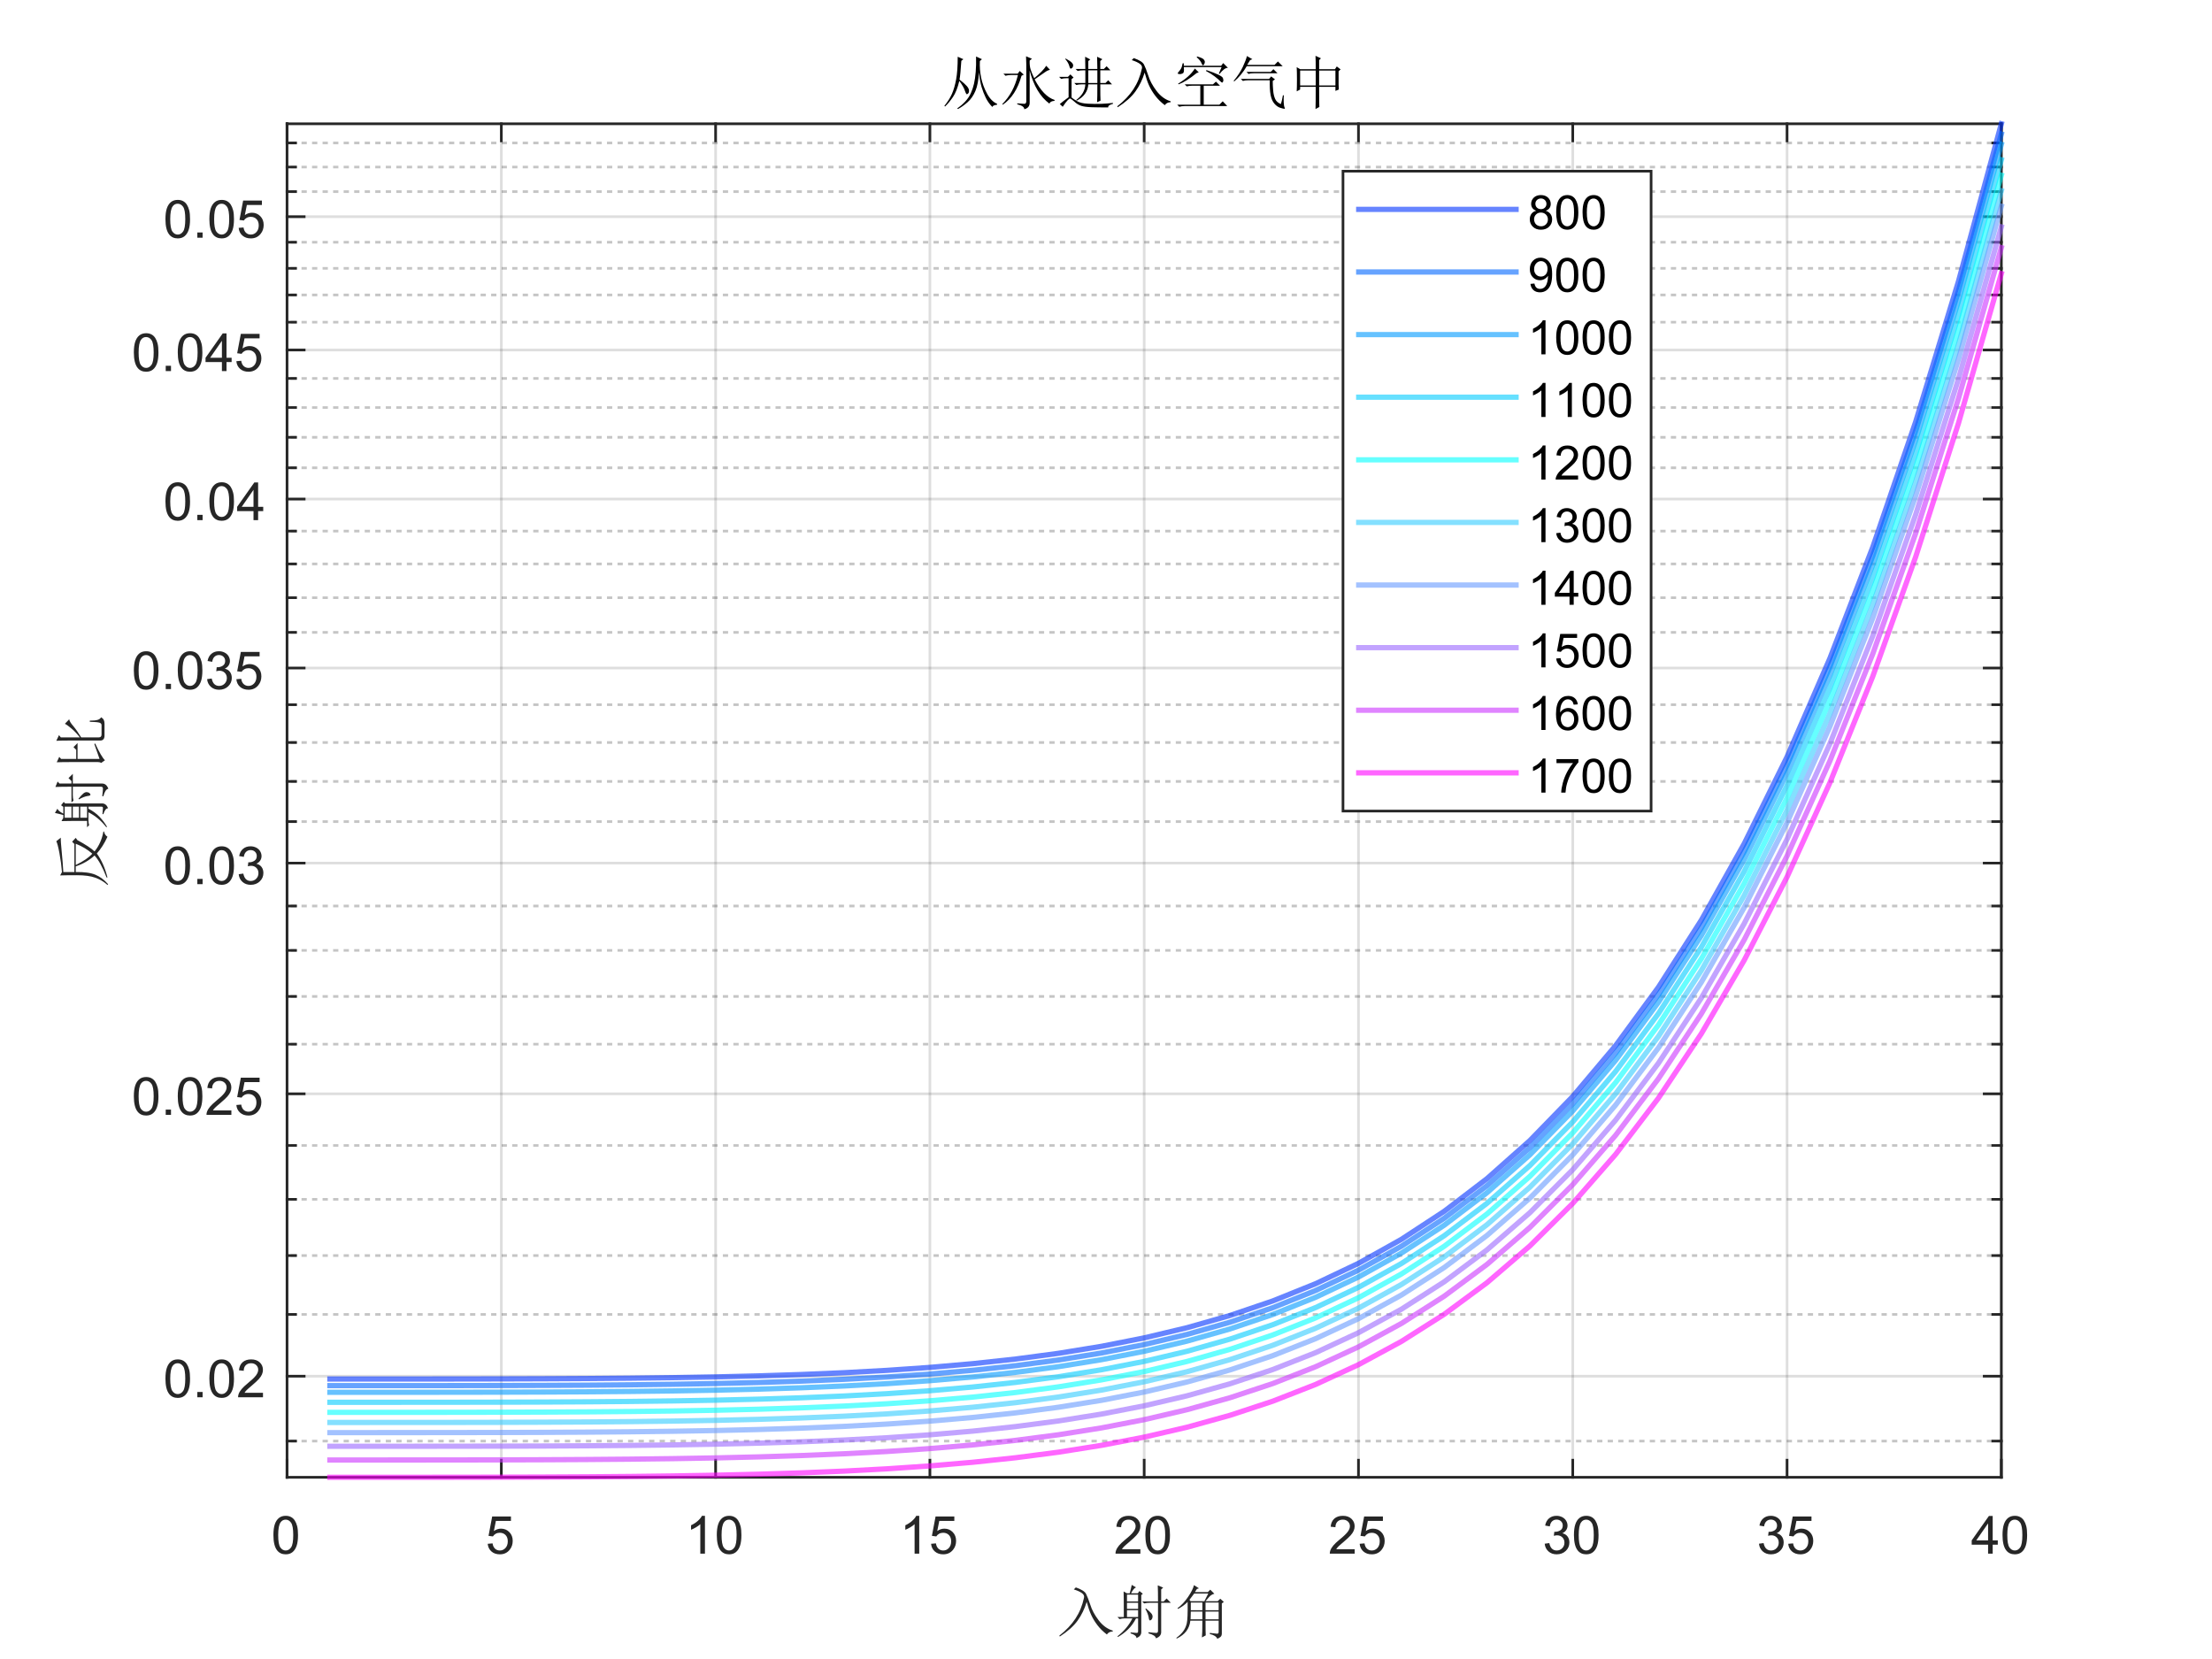 <?xml version="1.0"?>
<!DOCTYPE svg PUBLIC '-//W3C//DTD SVG 1.0//EN'
          'http://www.w3.org/TR/2001/REC-SVG-20010904/DTD/svg10.dtd'>
<svg xmlns:xlink="http://www.w3.org/1999/xlink" style="fill-opacity:1; color-rendering:auto; color-interpolation:auto; text-rendering:auto; stroke:black; stroke-linecap:square; stroke-miterlimit:10; shape-rendering:auto; stroke-opacity:1; fill:black; stroke-dasharray:none; font-weight:normal; stroke-width:1; font-family:'Dialog'; font-style:normal; stroke-linejoin:miter; font-size:12px; stroke-dashoffset:0; image-rendering:auto;" width="840" height="630" xmlns="http://www.w3.org/2000/svg"
><rect width="100%" height="100%" fill="#333333" stroke="none"/><!--Generated by the Batik Graphics2D SVG Generator--><defs id="genericDefs"
  /><g
  ><defs id="defs1"
    ><clipPath clipPathUnits="userSpaceOnUse" id="clipPath1"
      ><path d="M0 0 L840 0 L840 630 L0 630 L0 0 Z"
      /></clipPath
    ></defs
    ><g style="fill:white; stroke:white;"
    ><rect x="0" y="0" width="840" style="clip-path:url(#clipPath1); stroke:none;" height="630"
    /></g
    ><g style="fill:white; text-rendering:optimizeSpeed; color-rendering:optimizeSpeed; image-rendering:optimizeSpeed; shape-rendering:crispEdges; stroke:white; color-interpolation:sRGB;"
    ><rect x="0" width="840" height="630" y="0" style="stroke:none;"
      /><path style="stroke:none;" d="M109 561 L760 561 L760 47 L109 47 Z"
    /></g
    ><g style="stroke-linecap:butt; fill-opacity:0.149; fill:rgb(38,38,38); text-rendering:geometricPrecision; image-rendering:optimizeQuality; color-rendering:optimizeQuality; stroke-linejoin:round; stroke:rgb(38,38,38); color-interpolation:linearRGB; stroke-opacity:0.149;"
    ><line y2="47" style="fill:none;" x1="109" x2="109" y1="561"
      /><line y2="47" style="fill:none;" x1="190.375" x2="190.375" y1="561"
      /><line y2="47" style="fill:none;" x1="271.75" x2="271.75" y1="561"
      /><line y2="47" style="fill:none;" x1="353.125" x2="353.125" y1="561"
      /><line y2="47" style="fill:none;" x1="434.5" x2="434.5" y1="561"
      /><line y2="47" style="fill:none;" x1="515.875" x2="515.875" y1="561"
      /><line y2="47" style="fill:none;" x1="597.25" x2="597.25" y1="561"
      /><line y2="47" style="fill:none;" x1="678.625" x2="678.625" y1="561"
      /><line y2="47" style="fill:none;" x1="760" x2="760" y1="561"
    /></g
    ><g style="stroke-linecap:butt; fill-opacity:0.251; fill:rgb(26,26,26); text-rendering:geometricPrecision; image-rendering:optimizeQuality; color-rendering:optimizeQuality; stroke-linejoin:bevel; stroke-dasharray:1,3; stroke:rgb(26,26,26); color-interpolation:linearRGB; stroke-opacity:0.251; stroke-miterlimit:1;"
    ><line y2="547.25" style="fill:none;" x1="760" x2="109" y1="547.25"
      /><line y2="499.155" style="fill:none;" x1="760" x2="109" y1="499.155"
      /><line y2="476.8" style="fill:none;" x1="760" x2="109" y1="476.8"
      /><line y2="455.439" style="fill:none;" x1="760" x2="109" y1="455.439"
      /><line y2="434.988" style="fill:none;" x1="760" x2="109" y1="434.988"
      /><line y2="396.523" style="fill:none;" x1="760" x2="109" y1="396.523"
      /><line y2="378.387" style="fill:none;" x1="760" x2="109" y1="378.387"
      /><line y2="360.911" style="fill:none;" x1="760" x2="109" y1="360.911"
      /><line y2="344.048" style="fill:none;" x1="760" x2="109" y1="344.048"
      /><line y2="312" style="fill:none;" x1="760" x2="109" y1="312"
      /><line y2="296.743" style="fill:none;" x1="760" x2="109" y1="296.743"
      /><line y2="281.956" style="fill:none;" x1="760" x2="109" y1="281.956"
      /><line y2="267.61" style="fill:none;" x1="760" x2="109" y1="267.61"
      /><line y2="240.143" style="fill:none;" x1="760" x2="109" y1="240.143"
      /><line y2="226.977" style="fill:none;" x1="760" x2="109" y1="226.977"
      /><line y2="214.161" style="fill:none;" x1="760" x2="109" y1="214.161"
      /><line y2="201.679" style="fill:none;" x1="760" x2="109" y1="201.679"
      /><line y2="177.647" style="fill:none;" x1="760" x2="109" y1="177.647"
      /><line y2="166.067" style="fill:none;" x1="760" x2="109" y1="166.067"
      /><line y2="154.759" style="fill:none;" x1="760" x2="109" y1="154.759"
      /><line y2="143.712" style="fill:none;" x1="760" x2="109" y1="143.712"
      /><line y2="122.351" style="fill:none;" x1="760" x2="109" y1="122.351"
      /><line y2="112.016" style="fill:none;" x1="760" x2="109" y1="112.016"
      /><line y2="101.899" style="fill:none;" x1="760" x2="109" y1="101.899"
      /><line y2="91.99" style="fill:none;" x1="760" x2="109" y1="91.99"
      /><line y2="72.766" style="fill:none;" x1="760" x2="109" y1="72.766"
      /><line y2="63.435" style="fill:none;" x1="760" x2="109" y1="63.435"
      /><line y2="54.281" style="fill:none;" x1="760" x2="109" y1="54.281"
    /></g
    ><g style="stroke-linecap:butt; fill-opacity:0.149; fill:rgb(38,38,38); text-rendering:geometricPrecision; image-rendering:optimizeQuality; color-rendering:optimizeQuality; stroke-linejoin:round; stroke:rgb(38,38,38); color-interpolation:linearRGB; stroke-opacity:0.149;"
    ><line y2="522.601" style="fill:none;" x1="760" x2="109" y1="522.601"
      /><line y2="415.371" style="fill:none;" x1="760" x2="109" y1="415.371"
      /><line y2="327.757" style="fill:none;" x1="760" x2="109" y1="327.757"
      /><line y2="253.681" style="fill:none;" x1="760" x2="109" y1="253.681"
      /><line y2="189.513" style="fill:none;" x1="760" x2="109" y1="189.513"
      /><line y2="132.913" style="fill:none;" x1="760" x2="109" y1="132.913"
      /><line y2="82.282" style="fill:none;" x1="760" x2="109" y1="82.282"
      /><line x1="109" x2="760" y1="561" style="stroke-linecap:square; fill-opacity:1; fill:none; stroke-opacity:1;" y2="561"
      /><line x1="109" x2="760" y1="47" style="stroke-linecap:square; fill-opacity:1; fill:none; stroke-opacity:1;" y2="47"
      /><line x1="109" x2="109" y1="561" style="stroke-linecap:square; fill-opacity:1; fill:none; stroke-opacity:1;" y2="554.49"
      /><line x1="190.375" x2="190.375" y1="561" style="stroke-linecap:square; fill-opacity:1; fill:none; stroke-opacity:1;" y2="554.49"
      /><line x1="271.75" x2="271.75" y1="561" style="stroke-linecap:square; fill-opacity:1; fill:none; stroke-opacity:1;" y2="554.49"
      /><line x1="353.125" x2="353.125" y1="561" style="stroke-linecap:square; fill-opacity:1; fill:none; stroke-opacity:1;" y2="554.49"
      /><line x1="434.5" x2="434.5" y1="561" style="stroke-linecap:square; fill-opacity:1; fill:none; stroke-opacity:1;" y2="554.49"
      /><line x1="515.875" x2="515.875" y1="561" style="stroke-linecap:square; fill-opacity:1; fill:none; stroke-opacity:1;" y2="554.49"
      /><line x1="597.25" x2="597.25" y1="561" style="stroke-linecap:square; fill-opacity:1; fill:none; stroke-opacity:1;" y2="554.49"
      /><line x1="678.625" x2="678.625" y1="561" style="stroke-linecap:square; fill-opacity:1; fill:none; stroke-opacity:1;" y2="554.49"
      /><line x1="760" x2="760" y1="561" style="stroke-linecap:square; fill-opacity:1; fill:none; stroke-opacity:1;" y2="554.49"
      /><line x1="109" x2="109" y1="47" style="stroke-linecap:square; fill-opacity:1; fill:none; stroke-opacity:1;" y2="53.51"
      /><line x1="190.375" x2="190.375" y1="47" style="stroke-linecap:square; fill-opacity:1; fill:none; stroke-opacity:1;" y2="53.51"
      /><line x1="271.75" x2="271.75" y1="47" style="stroke-linecap:square; fill-opacity:1; fill:none; stroke-opacity:1;" y2="53.51"
      /><line x1="353.125" x2="353.125" y1="47" style="stroke-linecap:square; fill-opacity:1; fill:none; stroke-opacity:1;" y2="53.51"
      /><line x1="434.5" x2="434.5" y1="47" style="stroke-linecap:square; fill-opacity:1; fill:none; stroke-opacity:1;" y2="53.51"
      /><line x1="515.875" x2="515.875" y1="47" style="stroke-linecap:square; fill-opacity:1; fill:none; stroke-opacity:1;" y2="53.51"
      /><line x1="597.25" x2="597.25" y1="47" style="stroke-linecap:square; fill-opacity:1; fill:none; stroke-opacity:1;" y2="53.51"
      /><line x1="678.625" x2="678.625" y1="47" style="stroke-linecap:square; fill-opacity:1; fill:none; stroke-opacity:1;" y2="53.51"
      /><line x1="760" x2="760" y1="47" style="stroke-linecap:square; fill-opacity:1; fill:none; stroke-opacity:1;" y2="53.51"
    /></g
    ><g transform="translate(109,569)" style="font-size:20px; fill:rgb(38,38,38); text-rendering:geometricPrecision; color-rendering:optimizeQuality; image-rendering:optimizeQuality; stroke:rgb(38,38,38); color-interpolation:linearRGB;"
    ><path style="stroke:none;" d="M-5.172 13.938 Q-5.172 11.406 -4.648 9.852 Q-4.125 8.297 -3.094 7.461 Q-2.062 6.625 -0.5 6.625 Q0.656 6.625 1.523 7.086 Q2.391 7.547 2.953 8.422 Q3.516 9.297 3.844 10.555 Q4.172 11.812 4.172 13.938 Q4.172 16.453 3.648 18 Q3.125 19.547 2.102 20.398 Q1.078 21.25 -0.5 21.25 Q-2.578 21.25 -3.75 19.766 Q-5.172 17.969 -5.172 13.938 ZM-3.359 13.938 Q-3.359 17.469 -2.539 18.633 Q-1.719 19.797 -0.5 19.797 Q0.703 19.797 1.531 18.625 Q2.359 17.453 2.359 13.938 Q2.359 10.406 1.531 9.242 Q0.703 8.078 -0.516 8.078 Q-1.734 8.078 -2.453 9.109 Q-3.359 10.406 -3.359 13.938 Z"
    /></g
    ><g transform="translate(190.375,569)" style="font-size:20px; fill:rgb(38,38,38); text-rendering:geometricPrecision; color-rendering:optimizeQuality; image-rendering:optimizeQuality; stroke:rgb(38,38,38); color-interpolation:linearRGB;"
    ><path style="stroke:none;" d="M-5.172 17.25 L-3.328 17.094 Q-3.125 18.438 -2.375 19.117 Q-1.625 19.797 -0.562 19.797 Q0.703 19.797 1.578 18.844 Q2.453 17.891 2.453 16.297 Q2.453 14.797 1.609 13.93 Q0.766 13.062 -0.594 13.062 Q-1.453 13.062 -2.133 13.445 Q-2.812 13.828 -3.203 14.453 L-4.859 14.234 L-3.469 6.875 L3.656 6.875 L3.656 8.562 L-2.062 8.562 L-2.828 12.406 Q-1.547 11.5 -0.125 11.5 Q1.75 11.5 3.039 12.805 Q4.328 14.109 4.328 16.141 Q4.328 18.094 3.188 19.5 Q1.812 21.25 -0.562 21.25 Q-2.516 21.25 -3.758 20.156 Q-5 19.062 -5.172 17.25 Z"
    /></g
    ><g transform="translate(271.75,569)" style="font-size:20px; fill:rgb(38,38,38); text-rendering:geometricPrecision; color-rendering:optimizeQuality; image-rendering:optimizeQuality; stroke:rgb(38,38,38); color-interpolation:linearRGB;"
    ><path style="stroke:none;" d="M-4.047 21 L-5.812 21 L-5.812 9.797 Q-6.438 10.406 -7.469 11.008 Q-8.5 11.609 -9.328 11.922 L-9.328 10.219 Q-7.844 9.531 -6.742 8.539 Q-5.641 7.547 -5.188 6.625 L-4.047 6.625 L-4.047 21 ZM0.451 13.938 Q0.451 11.406 0.975 9.852 Q1.498 8.297 2.529 7.461 Q3.561 6.625 5.123 6.625 Q6.279 6.625 7.146 7.086 Q8.014 7.547 8.576 8.422 Q9.139 9.297 9.467 10.555 Q9.795 11.812 9.795 13.938 Q9.795 16.453 9.271 18 Q8.748 19.547 7.725 20.398 Q6.701 21.25 5.123 21.25 Q3.045 21.25 1.873 19.766 Q0.451 17.969 0.451 13.938 ZM2.264 13.938 Q2.264 17.469 3.084 18.633 Q3.904 19.797 5.123 19.797 Q6.326 19.797 7.154 18.625 Q7.982 17.453 7.982 13.938 Q7.982 10.406 7.154 9.242 Q6.326 8.078 5.107 8.078 Q3.889 8.078 3.17 9.109 Q2.264 10.406 2.264 13.938 Z"
    /></g
    ><g transform="translate(353.125,569)" style="font-size:20px; fill:rgb(38,38,38); text-rendering:geometricPrecision; color-rendering:optimizeQuality; image-rendering:optimizeQuality; stroke:rgb(38,38,38); color-interpolation:linearRGB;"
    ><path style="stroke:none;" d="M-4.047 21 L-5.812 21 L-5.812 9.797 Q-6.438 10.406 -7.469 11.008 Q-8.5 11.609 -9.328 11.922 L-9.328 10.219 Q-7.844 9.531 -6.742 8.539 Q-5.641 7.547 -5.188 6.625 L-4.047 6.625 L-4.047 21 ZM0.451 17.25 L2.295 17.094 Q2.498 18.438 3.248 19.117 Q3.998 19.797 5.061 19.797 Q6.326 19.797 7.201 18.844 Q8.076 17.891 8.076 16.297 Q8.076 14.797 7.232 13.93 Q6.389 13.062 5.029 13.062 Q4.17 13.062 3.49 13.445 Q2.811 13.828 2.42 14.453 L0.764 14.234 L2.154 6.875 L9.279 6.875 L9.279 8.562 L3.561 8.562 L2.795 12.406 Q4.076 11.5 5.498 11.5 Q7.373 11.5 8.662 12.805 Q9.951 14.109 9.951 16.141 Q9.951 18.094 8.81 19.5 Q7.436 21.25 5.061 21.25 Q3.107 21.25 1.865 20.156 Q0.623 19.062 0.451 17.25 Z"
    /></g
    ><g transform="translate(434.5,569)" style="font-size:20px; fill:rgb(38,38,38); text-rendering:geometricPrecision; color-rendering:optimizeQuality; image-rendering:optimizeQuality; stroke:rgb(38,38,38); color-interpolation:linearRGB;"
    ><path style="stroke:none;" d="M-1.438 19.312 L-1.438 21 L-10.891 21 Q-10.906 20.359 -10.688 19.781 Q-10.328 18.812 -9.531 17.875 Q-8.734 16.938 -7.234 15.703 Q-4.891 13.797 -4.07 12.68 Q-3.25 11.562 -3.25 10.562 Q-3.25 9.516 -4 8.797 Q-4.75 8.078 -5.953 8.078 Q-7.219 8.078 -7.984 8.844 Q-8.75 9.609 -8.75 10.953 L-10.562 10.766 Q-10.375 8.75 -9.164 7.688 Q-7.953 6.625 -5.906 6.625 Q-3.859 6.625 -2.656 7.766 Q-1.453 8.906 -1.453 10.594 Q-1.453 11.453 -1.805 12.289 Q-2.156 13.125 -2.969 14.039 Q-3.781 14.953 -5.672 16.562 Q-7.266 17.891 -7.711 18.359 Q-8.156 18.828 -8.453 19.312 L-1.438 19.312 ZM0.451 13.938 Q0.451 11.406 0.975 9.852 Q1.498 8.297 2.529 7.461 Q3.561 6.625 5.123 6.625 Q6.279 6.625 7.146 7.086 Q8.014 7.547 8.576 8.422 Q9.139 9.297 9.467 10.555 Q9.795 11.812 9.795 13.938 Q9.795 16.453 9.271 18 Q8.748 19.547 7.725 20.398 Q6.701 21.25 5.123 21.25 Q3.045 21.25 1.873 19.766 Q0.451 17.969 0.451 13.938 ZM2.264 13.938 Q2.264 17.469 3.084 18.633 Q3.904 19.797 5.123 19.797 Q6.326 19.797 7.154 18.625 Q7.982 17.453 7.982 13.938 Q7.982 10.406 7.154 9.242 Q6.326 8.078 5.107 8.078 Q3.889 8.078 3.17 9.109 Q2.264 10.406 2.264 13.938 Z"
    /></g
    ><g transform="translate(515.875,569)" style="font-size:20px; fill:rgb(38,38,38); text-rendering:geometricPrecision; color-rendering:optimizeQuality; image-rendering:optimizeQuality; stroke:rgb(38,38,38); color-interpolation:linearRGB;"
    ><path style="stroke:none;" d="M-1.438 19.312 L-1.438 21 L-10.891 21 Q-10.906 20.359 -10.688 19.781 Q-10.328 18.812 -9.531 17.875 Q-8.734 16.938 -7.234 15.703 Q-4.891 13.797 -4.07 12.68 Q-3.25 11.562 -3.25 10.562 Q-3.25 9.516 -4 8.797 Q-4.75 8.078 -5.953 8.078 Q-7.219 8.078 -7.984 8.844 Q-8.75 9.609 -8.75 10.953 L-10.562 10.766 Q-10.375 8.75 -9.164 7.688 Q-7.953 6.625 -5.906 6.625 Q-3.859 6.625 -2.656 7.766 Q-1.453 8.906 -1.453 10.594 Q-1.453 11.453 -1.805 12.289 Q-2.156 13.125 -2.969 14.039 Q-3.781 14.953 -5.672 16.562 Q-7.266 17.891 -7.711 18.359 Q-8.156 18.828 -8.453 19.312 L-1.438 19.312 ZM0.451 17.25 L2.295 17.094 Q2.498 18.438 3.248 19.117 Q3.998 19.797 5.061 19.797 Q6.326 19.797 7.201 18.844 Q8.076 17.891 8.076 16.297 Q8.076 14.797 7.232 13.93 Q6.389 13.062 5.029 13.062 Q4.17 13.062 3.49 13.445 Q2.811 13.828 2.42 14.453 L0.764 14.234 L2.154 6.875 L9.279 6.875 L9.279 8.562 L3.561 8.562 L2.795 12.406 Q4.076 11.5 5.498 11.5 Q7.373 11.5 8.662 12.805 Q9.951 14.109 9.951 16.141 Q9.951 18.094 8.81 19.5 Q7.436 21.25 5.061 21.25 Q3.107 21.25 1.865 20.156 Q0.623 19.062 0.451 17.25 Z"
    /></g
    ><g transform="translate(597.25,569)" style="font-size:20px; fill:rgb(38,38,38); text-rendering:geometricPrecision; color-rendering:optimizeQuality; image-rendering:optimizeQuality; stroke:rgb(38,38,38); color-interpolation:linearRGB;"
    ><path style="stroke:none;" d="M-10.656 17.219 L-8.906 16.984 Q-8.594 18.484 -7.867 19.141 Q-7.141 19.797 -6.094 19.797 Q-4.859 19.797 -4.008 18.938 Q-3.156 18.078 -3.156 16.812 Q-3.156 15.594 -3.945 14.812 Q-4.734 14.031 -5.953 14.031 Q-6.453 14.031 -7.188 14.219 L-7 12.672 Q-6.828 12.703 -6.719 12.703 Q-5.594 12.703 -4.695 12.117 Q-3.797 11.531 -3.797 10.312 Q-3.797 9.344 -4.453 8.703 Q-5.109 8.062 -6.141 8.062 Q-7.156 8.062 -7.844 8.711 Q-8.531 9.359 -8.719 10.641 L-10.484 10.328 Q-10.156 8.562 -9.016 7.594 Q-7.875 6.625 -6.172 6.625 Q-5 6.625 -4.016 7.125 Q-3.031 7.625 -2.508 8.5 Q-1.984 9.375 -1.984 10.344 Q-1.984 11.266 -2.484 12.031 Q-2.984 12.797 -3.953 13.25 Q-2.688 13.531 -1.984 14.461 Q-1.281 15.391 -1.281 16.766 Q-1.281 18.641 -2.648 19.945 Q-4.016 21.25 -6.109 21.25 Q-8 21.25 -9.242 20.125 Q-10.484 19 -10.656 17.219 ZM0.451 13.938 Q0.451 11.406 0.975 9.852 Q1.498 8.297 2.529 7.461 Q3.561 6.625 5.123 6.625 Q6.279 6.625 7.146 7.086 Q8.014 7.547 8.576 8.422 Q9.139 9.297 9.467 10.555 Q9.795 11.812 9.795 13.938 Q9.795 16.453 9.271 18 Q8.748 19.547 7.725 20.398 Q6.701 21.25 5.123 21.25 Q3.045 21.25 1.873 19.766 Q0.451 17.969 0.451 13.938 ZM2.264 13.938 Q2.264 17.469 3.084 18.633 Q3.904 19.797 5.123 19.797 Q6.326 19.797 7.154 18.625 Q7.982 17.453 7.982 13.938 Q7.982 10.406 7.154 9.242 Q6.326 8.078 5.107 8.078 Q3.889 8.078 3.17 9.109 Q2.264 10.406 2.264 13.938 Z"
    /></g
    ><g transform="translate(678.625,569)" style="font-size:20px; fill:rgb(38,38,38); text-rendering:geometricPrecision; color-rendering:optimizeQuality; image-rendering:optimizeQuality; stroke:rgb(38,38,38); color-interpolation:linearRGB;"
    ><path style="stroke:none;" d="M-10.656 17.219 L-8.906 16.984 Q-8.594 18.484 -7.867 19.141 Q-7.141 19.797 -6.094 19.797 Q-4.859 19.797 -4.008 18.938 Q-3.156 18.078 -3.156 16.812 Q-3.156 15.594 -3.945 14.812 Q-4.734 14.031 -5.953 14.031 Q-6.453 14.031 -7.188 14.219 L-7 12.672 Q-6.828 12.703 -6.719 12.703 Q-5.594 12.703 -4.695 12.117 Q-3.797 11.531 -3.797 10.312 Q-3.797 9.344 -4.453 8.703 Q-5.109 8.062 -6.141 8.062 Q-7.156 8.062 -7.844 8.711 Q-8.531 9.359 -8.719 10.641 L-10.484 10.328 Q-10.156 8.562 -9.016 7.594 Q-7.875 6.625 -6.172 6.625 Q-5 6.625 -4.016 7.125 Q-3.031 7.625 -2.508 8.5 Q-1.984 9.375 -1.984 10.344 Q-1.984 11.266 -2.484 12.031 Q-2.984 12.797 -3.953 13.25 Q-2.688 13.531 -1.984 14.461 Q-1.281 15.391 -1.281 16.766 Q-1.281 18.641 -2.648 19.945 Q-4.016 21.25 -6.109 21.25 Q-8 21.25 -9.242 20.125 Q-10.484 19 -10.656 17.219 ZM0.451 17.25 L2.295 17.094 Q2.498 18.438 3.248 19.117 Q3.998 19.797 5.061 19.797 Q6.326 19.797 7.201 18.844 Q8.076 17.891 8.076 16.297 Q8.076 14.797 7.232 13.93 Q6.389 13.062 5.029 13.062 Q4.17 13.062 3.49 13.445 Q2.811 13.828 2.42 14.453 L0.764 14.234 L2.154 6.875 L9.279 6.875 L9.279 8.562 L3.561 8.562 L2.795 12.406 Q4.076 11.5 5.498 11.5 Q7.373 11.5 8.662 12.805 Q9.951 14.109 9.951 16.141 Q9.951 18.094 8.81 19.5 Q7.436 21.25 5.061 21.25 Q3.107 21.25 1.865 20.156 Q0.623 19.062 0.451 17.25 Z"
    /></g
    ><g transform="translate(760,569)" style="font-size:20px; fill:rgb(38,38,38); text-rendering:geometricPrecision; color-rendering:optimizeQuality; image-rendering:optimizeQuality; stroke:rgb(38,38,38); color-interpolation:linearRGB;"
    ><path style="stroke:none;" d="M-5.031 21 L-5.031 17.578 L-11.25 17.578 L-11.25 15.953 L-4.719 6.688 L-3.281 6.688 L-3.281 15.953 L-1.344 15.953 L-1.344 17.578 L-3.281 17.578 L-3.281 21 L-5.031 21 ZM-5.031 15.953 L-5.031 9.5 L-9.516 15.953 L-5.031 15.953 ZM0.451 13.938 Q0.451 11.406 0.975 9.852 Q1.498 8.297 2.529 7.461 Q3.561 6.625 5.123 6.625 Q6.279 6.625 7.146 7.086 Q8.014 7.547 8.576 8.422 Q9.139 9.297 9.467 10.555 Q9.795 11.812 9.795 13.938 Q9.795 16.453 9.271 18 Q8.748 19.547 7.725 20.398 Q6.701 21.25 5.123 21.25 Q3.045 21.25 1.873 19.766 Q0.451 17.969 0.451 13.938 ZM2.264 13.938 Q2.264 17.469 3.084 18.633 Q3.904 19.797 5.123 19.797 Q6.326 19.797 7.154 18.625 Q7.982 17.453 7.982 13.938 Q7.982 10.406 7.154 9.242 Q6.326 8.078 5.107 8.078 Q3.889 8.078 3.17 9.109 Q2.264 10.406 2.264 13.938 Z"
    /></g
    ><g transform="translate(434.5,597)" style="font-size:22px; fill:rgb(38,38,38); text-rendering:geometricPrecision; color-rendering:optimizeQuality; image-rendering:optimizeQuality; stroke:rgb(38,38,38); color-interpolation:linearRGB;"
    ><path style="stroke:none;" d="M-26.719 6.578 L-25.953 5.812 Q-22.766 6.922 -22.078 8.258 Q-21.391 9.594 -20.453 12.422 Q-19.594 15.266 -17.312 18.273 Q-15.031 21.281 -11.938 22.219 L-11.938 22.562 Q-13.406 22.562 -14.172 23.688 Q-16.328 22.047 -17.789 20.117 Q-19.25 18.188 -20.148 16.211 Q-21.047 14.234 -21.828 11.312 Q-23.031 15.266 -25.266 18.398 Q-27.5 21.531 -32.047 24.469 L-32.219 24.125 Q-28.359 21.109 -26.078 17.625 Q-23.797 14.141 -22.859 9.766 Q-22.594 8.734 -23.672 7.961 Q-24.75 7.188 -26.719 6.578 ZM-6.531 8.562 L-6.531 11.141 L-2.312 11.141 L-2.312 8.562 L-6.531 8.562 ZM-6.531 11.656 L-6.531 13.969 L-2.312 13.969 L-2.312 11.656 L-6.531 11.656 ZM-6.531 14.484 L-6.531 17.062 L-2.312 17.062 L-2.312 14.484 L-6.531 14.484 ZM-4.719 4.859 L-3.094 5.812 Q-3.953 6.062 -4.984 8.047 L-2.406 8.047 L-1.797 7.188 L-0.516 8.219 L-1.109 8.734 L-1.109 22.828 Q-1.109 24.297 -2.922 25.062 Q-2.922 23.953 -5.156 23.266 L-5.156 22.906 Q-3.344 23.094 -2.828 23.094 Q-2.312 23.094 -2.312 22.484 L-2.312 17.578 L-3.094 17.578 Q-4.375 20.078 -6.18 21.797 Q-7.984 23.516 -9.969 24.641 L-10.141 24.375 Q-8.25 22.906 -6.828 21.188 Q-5.406 19.469 -4.469 17.578 L-7.297 17.578 Q-8.422 17.578 -9.359 17.844 L-10.141 17.062 L-7.734 17.062 Q-7.734 9.25 -7.812 7.359 L-6.531 8.047 L-5.5 8.047 Q-4.984 6.156 -4.719 4.859 ZM5.25 11.141 Q5.25 7.188 5.156 5.031 L7.219 5.891 L6.453 6.578 L6.453 11.141 L7.391 11.141 L8.516 10.016 L10.141 11.656 L6.453 11.656 L6.453 22.656 Q6.531 24.375 4.469 25.156 Q4.297 23.953 1.641 23.266 L1.641 22.828 Q3.953 23.094 4.602 23.094 Q5.25 23.094 5.25 22.312 L5.25 11.656 L2.062 11.656 Q0.953 11.656 0 11.906 L-0.766 11.141 L5.25 11.141 ZM0.438 13.969 L0.688 13.797 Q2.156 15 2.711 15.688 Q3.266 16.375 3.18 17.062 Q3.094 17.75 2.75 18.055 Q2.406 18.359 2.234 18.359 Q1.812 18.359 1.719 17.234 Q1.469 15.781 0.438 13.969 ZM19 8.125 Q18.141 9.328 17.188 10.531 L17.625 11.047 L22.859 11.047 L24.328 8.125 L19 8.125 ZM17.703 11.562 L17.703 14.484 L22.094 14.484 L22.094 11.562 L17.703 11.562 ZM23.297 11.562 L23.297 14.484 L28.281 14.484 L28.281 11.562 L23.297 11.562 ZM17.703 15 Q17.703 16.641 17.625 17.922 L22.094 17.922 L22.094 15 L17.703 15 ZM23.297 15 L23.297 17.922 L28.281 17.922 L28.281 15 L23.297 15 ZM24.922 23.094 Q26.984 23.344 27.633 23.391 Q28.281 23.438 28.281 22.734 L28.281 18.438 L23.297 18.438 Q23.297 23.172 23.375 24.031 L21.922 24.812 Q22.094 23.609 22.094 18.438 L17.531 18.438 Q17.281 20.766 15.992 22.445 Q14.703 24.125 12.375 25.234 L12.203 24.984 Q13.75 23.859 14.742 22.57 Q15.734 21.281 16.164 19.516 Q16.594 17.75 16.5 11.312 Q15.125 12.766 12.891 13.969 L12.641 13.719 Q14.875 12.078 16.68 9.414 Q18.484 6.75 18.906 4.953 L20.797 6.156 L20.031 6.406 Q19.688 6.844 19.25 7.609 L24.156 7.609 L25.094 6.672 L26.641 8.219 Q25.953 8.391 25.398 8.773 Q24.844 9.156 23.297 11.047 L27.938 11.047 L28.875 10.109 L30.25 11.312 L29.484 11.906 L29.484 22.828 Q29.562 24.031 29.094 24.508 Q28.625 24.984 27.766 25.328 Q27.25 24.031 24.922 23.516 L24.922 23.094 Z"
    /></g
    ><g style="fill:rgb(38,38,38); text-rendering:geometricPrecision; color-rendering:optimizeQuality; image-rendering:optimizeQuality; stroke-linejoin:round; stroke:rgb(38,38,38); color-interpolation:linearRGB;"
    ><line y2="47" style="fill:none;" x1="109" x2="109" y1="561"
      /><line y2="47" style="fill:none;" x1="760" x2="760" y1="561"
      /><line y2="522.601" style="fill:none;" x1="109" x2="115.51" y1="522.601"
      /><line y2="415.371" style="fill:none;" x1="109" x2="115.51" y1="415.371"
      /><line y2="327.757" style="fill:none;" x1="109" x2="115.51" y1="327.757"
      /><line y2="253.681" style="fill:none;" x1="109" x2="115.51" y1="253.681"
      /><line y2="189.513" style="fill:none;" x1="109" x2="115.51" y1="189.513"
      /><line y2="132.913" style="fill:none;" x1="109" x2="115.51" y1="132.913"
      /><line y2="82.282" style="fill:none;" x1="109" x2="115.51" y1="82.282"
      /><line y2="522.601" style="fill:none;" x1="760" x2="753.49" y1="522.601"
      /><line y2="415.371" style="fill:none;" x1="760" x2="753.49" y1="415.371"
      /><line y2="327.757" style="fill:none;" x1="760" x2="753.49" y1="327.757"
      /><line y2="253.681" style="fill:none;" x1="760" x2="753.49" y1="253.681"
      /><line y2="189.513" style="fill:none;" x1="760" x2="753.49" y1="189.513"
      /><line y2="132.913" style="fill:none;" x1="760" x2="753.49" y1="132.913"
      /><line y2="82.282" style="fill:none;" x1="760" x2="753.49" y1="82.282"
      /><line y2="547.25" style="fill:none;" x1="109" x2="112.255" y1="547.25"
      /><line y2="499.155" style="fill:none;" x1="109" x2="112.255" y1="499.155"
      /><line y2="476.8" style="fill:none;" x1="109" x2="112.255" y1="476.8"
      /><line y2="455.439" style="fill:none;" x1="109" x2="112.255" y1="455.439"
      /><line y2="434.988" style="fill:none;" x1="109" x2="112.255" y1="434.988"
      /><line y2="396.523" style="fill:none;" x1="109" x2="112.255" y1="396.523"
      /><line y2="378.387" style="fill:none;" x1="109" x2="112.255" y1="378.387"
      /><line y2="360.911" style="fill:none;" x1="109" x2="112.255" y1="360.911"
      /><line y2="344.048" style="fill:none;" x1="109" x2="112.255" y1="344.048"
      /><line y2="312" style="fill:none;" x1="109" x2="112.255" y1="312"
      /><line y2="296.743" style="fill:none;" x1="109" x2="112.255" y1="296.743"
      /><line y2="281.956" style="fill:none;" x1="109" x2="112.255" y1="281.956"
      /><line y2="267.61" style="fill:none;" x1="109" x2="112.255" y1="267.61"
      /><line y2="240.143" style="fill:none;" x1="109" x2="112.255" y1="240.143"
      /><line y2="226.977" style="fill:none;" x1="109" x2="112.255" y1="226.977"
      /><line y2="214.161" style="fill:none;" x1="109" x2="112.255" y1="214.161"
      /><line y2="201.679" style="fill:none;" x1="109" x2="112.255" y1="201.679"
      /><line y2="177.647" style="fill:none;" x1="109" x2="112.255" y1="177.647"
      /><line y2="166.067" style="fill:none;" x1="109" x2="112.255" y1="166.067"
      /><line y2="154.759" style="fill:none;" x1="109" x2="112.255" y1="154.759"
      /><line y2="143.712" style="fill:none;" x1="109" x2="112.255" y1="143.712"
      /><line y2="122.351" style="fill:none;" x1="109" x2="112.255" y1="122.351"
      /><line y2="112.016" style="fill:none;" x1="109" x2="112.255" y1="112.016"
      /><line y2="101.899" style="fill:none;" x1="109" x2="112.255" y1="101.899"
      /><line y2="91.99" style="fill:none;" x1="109" x2="112.255" y1="91.99"
      /><line y2="72.766" style="fill:none;" x1="109" x2="112.255" y1="72.766"
      /><line y2="63.435" style="fill:none;" x1="109" x2="112.255" y1="63.435"
      /><line y2="54.281" style="fill:none;" x1="109" x2="112.255" y1="54.281"
      /><line y2="547.25" style="fill:none;" x1="760" x2="756.745" y1="547.25"
      /><line y2="499.155" style="fill:none;" x1="760" x2="756.745" y1="499.155"
      /><line y2="476.8" style="fill:none;" x1="760" x2="756.745" y1="476.8"
      /><line y2="455.439" style="fill:none;" x1="760" x2="756.745" y1="455.439"
      /><line y2="434.988" style="fill:none;" x1="760" x2="756.745" y1="434.988"
      /><line y2="396.523" style="fill:none;" x1="760" x2="756.745" y1="396.523"
      /><line y2="378.387" style="fill:none;" x1="760" x2="756.745" y1="378.387"
      /><line y2="360.911" style="fill:none;" x1="760" x2="756.745" y1="360.911"
      /><line y2="344.048" style="fill:none;" x1="760" x2="756.745" y1="344.048"
      /><line y2="312" style="fill:none;" x1="760" x2="756.745" y1="312"
      /><line y2="296.743" style="fill:none;" x1="760" x2="756.745" y1="296.743"
      /><line y2="281.956" style="fill:none;" x1="760" x2="756.745" y1="281.956"
      /><line y2="267.61" style="fill:none;" x1="760" x2="756.745" y1="267.61"
      /><line y2="240.143" style="fill:none;" x1="760" x2="756.745" y1="240.143"
      /><line y2="226.977" style="fill:none;" x1="760" x2="756.745" y1="226.977"
      /><line y2="214.161" style="fill:none;" x1="760" x2="756.745" y1="214.161"
      /><line y2="201.679" style="fill:none;" x1="760" x2="756.745" y1="201.679"
      /><line y2="177.647" style="fill:none;" x1="760" x2="756.745" y1="177.647"
      /><line y2="166.067" style="fill:none;" x1="760" x2="756.745" y1="166.067"
      /><line y2="154.759" style="fill:none;" x1="760" x2="756.745" y1="154.759"
      /><line y2="143.712" style="fill:none;" x1="760" x2="756.745" y1="143.712"
      /><line y2="122.351" style="fill:none;" x1="760" x2="756.745" y1="122.351"
      /><line y2="112.016" style="fill:none;" x1="760" x2="756.745" y1="112.016"
      /><line y2="101.899" style="fill:none;" x1="760" x2="756.745" y1="101.899"
      /><line y2="91.99" style="fill:none;" x1="760" x2="756.745" y1="91.99"
      /><line y2="72.766" style="fill:none;" x1="760" x2="756.745" y1="72.766"
      /><line y2="63.435" style="fill:none;" x1="760" x2="756.745" y1="63.435"
      /><line y2="54.281" style="fill:none;" x1="760" x2="756.745" y1="54.281"
    /></g
    ><g transform="translate(101,522.601)" style="font-size:20px; fill:rgb(38,38,38); text-rendering:geometricPrecision; color-rendering:optimizeQuality; image-rendering:optimizeQuality; stroke:rgb(38,38,38); color-interpolation:linearRGB;"
    ><path style="stroke:none;" d="M-38.172 0.938 Q-38.172 -1.594 -37.648 -3.148 Q-37.125 -4.703 -36.094 -5.539 Q-35.062 -6.375 -33.5 -6.375 Q-32.344 -6.375 -31.477 -5.914 Q-30.609 -5.453 -30.047 -4.578 Q-29.484 -3.703 -29.156 -2.445 Q-28.828 -1.188 -28.828 0.938 Q-28.828 3.453 -29.352 5 Q-29.875 6.547 -30.898 7.398 Q-31.922 8.25 -33.5 8.25 Q-35.578 8.25 -36.75 6.766 Q-38.172 4.969 -38.172 0.938 ZM-36.359 0.938 Q-36.359 4.469 -35.539 5.633 Q-34.719 6.797 -33.5 6.797 Q-32.297 6.797 -31.469 5.625 Q-30.641 4.453 -30.641 0.938 Q-30.641 -2.594 -31.469 -3.758 Q-32.297 -4.922 -33.516 -4.922 Q-34.734 -4.922 -35.453 -3.891 Q-36.359 -2.594 -36.359 0.938 ZM-26.064 8 L-26.064 6 L-24.064 6 L-24.064 8 L-26.064 8 ZM-21.492 0.938 Q-21.492 -1.594 -20.969 -3.148 Q-20.445 -4.703 -19.414 -5.539 Q-18.383 -6.375 -16.82 -6.375 Q-15.664 -6.375 -14.797 -5.914 Q-13.93 -5.453 -13.367 -4.578 Q-12.805 -3.703 -12.477 -2.445 Q-12.148 -1.188 -12.148 0.938 Q-12.148 3.453 -12.672 5 Q-13.195 6.547 -14.219 7.398 Q-15.242 8.25 -16.82 8.25 Q-18.898 8.25 -20.07 6.766 Q-21.492 4.969 -21.492 0.938 ZM-19.68 0.938 Q-19.68 4.469 -18.859 5.633 Q-18.039 6.797 -16.82 6.797 Q-15.617 6.797 -14.789 5.625 Q-13.961 4.453 -13.961 0.938 Q-13.961 -2.594 -14.789 -3.758 Q-15.617 -4.922 -16.836 -4.922 Q-18.055 -4.922 -18.773 -3.891 Q-19.68 -2.594 -19.68 0.938 ZM-1.135 6.312 L-1.135 8 L-10.588 8 Q-10.604 7.359 -10.385 6.781 Q-10.025 5.812 -9.229 4.875 Q-8.432 3.938 -6.932 2.703 Q-4.588 0.797 -3.768 -0.32 Q-2.947 -1.438 -2.947 -2.438 Q-2.947 -3.484 -3.697 -4.203 Q-4.447 -4.922 -5.65 -4.922 Q-6.916 -4.922 -7.682 -4.156 Q-8.447 -3.391 -8.447 -2.047 L-10.26 -2.234 Q-10.072 -4.25 -8.861 -5.312 Q-7.65 -6.375 -5.604 -6.375 Q-3.557 -6.375 -2.353 -5.234 Q-1.15 -4.094 -1.15 -2.406 Q-1.15 -1.547 -1.502 -0.711 Q-1.853 0.125 -2.666 1.039 Q-3.478 1.953 -5.369 3.562 Q-6.963 4.891 -7.408 5.359 Q-7.854 5.828 -8.15 6.312 L-1.135 6.312 Z"
    /></g
    ><g transform="translate(101,415.371)" style="font-size:20px; fill:rgb(38,38,38); text-rendering:geometricPrecision; color-rendering:optimizeQuality; image-rendering:optimizeQuality; stroke:rgb(38,38,38); color-interpolation:linearRGB;"
    ><path style="stroke:none;" d="M-50.172 0.938 Q-50.172 -1.594 -49.648 -3.148 Q-49.125 -4.703 -48.094 -5.539 Q-47.062 -6.375 -45.5 -6.375 Q-44.344 -6.375 -43.477 -5.914 Q-42.609 -5.453 -42.047 -4.578 Q-41.484 -3.703 -41.156 -2.445 Q-40.828 -1.188 -40.828 0.938 Q-40.828 3.453 -41.352 5 Q-41.875 6.547 -42.898 7.398 Q-43.922 8.25 -45.5 8.25 Q-47.578 8.25 -48.75 6.766 Q-50.172 4.969 -50.172 0.938 ZM-48.359 0.938 Q-48.359 4.469 -47.539 5.633 Q-46.719 6.797 -45.5 6.797 Q-44.297 6.797 -43.469 5.625 Q-42.641 4.453 -42.641 0.938 Q-42.641 -2.594 -43.469 -3.758 Q-44.297 -4.922 -45.516 -4.922 Q-46.734 -4.922 -47.453 -3.891 Q-48.359 -2.594 -48.359 0.938 ZM-38.065 8 L-38.065 6 L-36.065 6 L-36.065 8 L-38.065 8 ZM-33.492 0.938 Q-33.492 -1.594 -32.969 -3.148 Q-32.445 -4.703 -31.414 -5.539 Q-30.383 -6.375 -28.82 -6.375 Q-27.664 -6.375 -26.797 -5.914 Q-25.93 -5.453 -25.367 -4.578 Q-24.805 -3.703 -24.477 -2.445 Q-24.148 -1.188 -24.148 0.938 Q-24.148 3.453 -24.672 5 Q-25.195 6.547 -26.219 7.398 Q-27.242 8.25 -28.82 8.25 Q-30.898 8.25 -32.07 6.766 Q-33.492 4.969 -33.492 0.938 ZM-31.68 0.938 Q-31.68 4.469 -30.859 5.633 Q-30.039 6.797 -28.82 6.797 Q-27.617 6.797 -26.789 5.625 Q-25.961 4.453 -25.961 0.938 Q-25.961 -2.594 -26.789 -3.758 Q-27.617 -4.922 -28.836 -4.922 Q-30.055 -4.922 -30.773 -3.891 Q-31.68 -2.594 -31.68 0.938 ZM-13.135 6.312 L-13.135 8 L-22.588 8 Q-22.604 7.359 -22.385 6.781 Q-22.025 5.812 -21.229 4.875 Q-20.432 3.938 -18.932 2.703 Q-16.588 0.797 -15.768 -0.32 Q-14.947 -1.438 -14.947 -2.438 Q-14.947 -3.484 -15.697 -4.203 Q-16.447 -4.922 -17.65 -4.922 Q-18.916 -4.922 -19.682 -4.156 Q-20.447 -3.391 -20.447 -2.047 L-22.26 -2.234 Q-22.072 -4.25 -20.861 -5.312 Q-19.65 -6.375 -17.604 -6.375 Q-15.557 -6.375 -14.354 -5.234 Q-13.15 -4.094 -13.15 -2.406 Q-13.15 -1.547 -13.502 -0.711 Q-13.854 0.125 -14.666 1.039 Q-15.479 1.953 -17.369 3.562 Q-18.963 4.891 -19.408 5.359 Q-19.854 5.828 -20.15 6.312 L-13.135 6.312 ZM-11.246 4.25 L-9.402 4.094 Q-9.199 5.438 -8.449 6.117 Q-7.699 6.797 -6.637 6.797 Q-5.371 6.797 -4.496 5.844 Q-3.621 4.891 -3.621 3.297 Q-3.621 1.797 -4.465 0.93 Q-5.309 0.062 -6.668 0.062 Q-7.527 0.062 -8.207 0.445 Q-8.887 0.828 -9.277 1.453 L-10.934 1.234 L-9.543 -6.125 L-2.418 -6.125 L-2.418 -4.438 L-8.137 -4.438 L-8.902 -0.594 Q-7.621 -1.5 -6.199 -1.5 Q-4.324 -1.5 -3.035 -0.195 Q-1.746 1.109 -1.746 3.141 Q-1.746 5.094 -2.887 6.5 Q-4.262 8.25 -6.637 8.25 Q-8.59 8.25 -9.832 7.156 Q-11.074 6.062 -11.246 4.25 Z"
    /></g
    ><g transform="translate(101,327.757)" style="font-size:20px; fill:rgb(38,38,38); text-rendering:geometricPrecision; color-rendering:optimizeQuality; image-rendering:optimizeQuality; stroke:rgb(38,38,38); color-interpolation:linearRGB;"
    ><path style="stroke:none;" d="M-38.172 0.938 Q-38.172 -1.594 -37.648 -3.148 Q-37.125 -4.703 -36.094 -5.539 Q-35.062 -6.375 -33.5 -6.375 Q-32.344 -6.375 -31.477 -5.914 Q-30.609 -5.453 -30.047 -4.578 Q-29.484 -3.703 -29.156 -2.445 Q-28.828 -1.188 -28.828 0.938 Q-28.828 3.453 -29.352 5 Q-29.875 6.547 -30.898 7.398 Q-31.922 8.25 -33.5 8.25 Q-35.578 8.25 -36.75 6.766 Q-38.172 4.969 -38.172 0.938 ZM-36.359 0.938 Q-36.359 4.469 -35.539 5.633 Q-34.719 6.797 -33.5 6.797 Q-32.297 6.797 -31.469 5.625 Q-30.641 4.453 -30.641 0.938 Q-30.641 -2.594 -31.469 -3.758 Q-32.297 -4.922 -33.516 -4.922 Q-34.734 -4.922 -35.453 -3.891 Q-36.359 -2.594 -36.359 0.938 ZM-26.064 8 L-26.064 6 L-24.064 6 L-24.064 8 L-26.064 8 ZM-21.492 0.938 Q-21.492 -1.594 -20.969 -3.148 Q-20.445 -4.703 -19.414 -5.539 Q-18.383 -6.375 -16.82 -6.375 Q-15.664 -6.375 -14.797 -5.914 Q-13.93 -5.453 -13.367 -4.578 Q-12.805 -3.703 -12.477 -2.445 Q-12.148 -1.188 -12.148 0.938 Q-12.148 3.453 -12.672 5 Q-13.195 6.547 -14.219 7.398 Q-15.242 8.25 -16.82 8.25 Q-18.898 8.25 -20.07 6.766 Q-21.492 4.969 -21.492 0.938 ZM-19.68 0.938 Q-19.68 4.469 -18.859 5.633 Q-18.039 6.797 -16.82 6.797 Q-15.617 6.797 -14.789 5.625 Q-13.961 4.453 -13.961 0.938 Q-13.961 -2.594 -14.789 -3.758 Q-15.617 -4.922 -16.836 -4.922 Q-18.055 -4.922 -18.773 -3.891 Q-19.68 -2.594 -19.68 0.938 ZM-10.354 4.219 L-8.604 3.984 Q-8.291 5.484 -7.564 6.141 Q-6.838 6.797 -5.791 6.797 Q-4.557 6.797 -3.705 5.938 Q-2.853 5.078 -2.853 3.812 Q-2.853 2.594 -3.643 1.812 Q-4.432 1.031 -5.65 1.031 Q-6.15 1.031 -6.885 1.219 L-6.697 -0.328 Q-6.525 -0.297 -6.416 -0.297 Q-5.291 -0.297 -4.393 -0.883 Q-3.494 -1.469 -3.494 -2.688 Q-3.494 -3.656 -4.15 -4.297 Q-4.807 -4.938 -5.838 -4.938 Q-6.854 -4.938 -7.541 -4.289 Q-8.229 -3.641 -8.416 -2.359 L-10.182 -2.672 Q-9.854 -4.438 -8.713 -5.406 Q-7.572 -6.375 -5.869 -6.375 Q-4.697 -6.375 -3.713 -5.875 Q-2.728 -5.375 -2.205 -4.5 Q-1.682 -3.625 -1.682 -2.656 Q-1.682 -1.734 -2.182 -0.969 Q-2.682 -0.203 -3.65 0.25 Q-2.385 0.531 -1.682 1.461 Q-0.979 2.391 -0.979 3.766 Q-0.979 5.641 -2.346 6.945 Q-3.713 8.25 -5.807 8.25 Q-7.697 8.25 -8.94 7.125 Q-10.182 6 -10.354 4.219 Z"
    /></g
    ><g transform="translate(101,253.681)" style="font-size:20px; fill:rgb(38,38,38); text-rendering:geometricPrecision; color-rendering:optimizeQuality; image-rendering:optimizeQuality; stroke:rgb(38,38,38); color-interpolation:linearRGB;"
    ><path style="stroke:none;" d="M-50.172 0.938 Q-50.172 -1.594 -49.648 -3.148 Q-49.125 -4.703 -48.094 -5.539 Q-47.062 -6.375 -45.5 -6.375 Q-44.344 -6.375 -43.477 -5.914 Q-42.609 -5.453 -42.047 -4.578 Q-41.484 -3.703 -41.156 -2.445 Q-40.828 -1.188 -40.828 0.938 Q-40.828 3.453 -41.352 5 Q-41.875 6.547 -42.898 7.398 Q-43.922 8.25 -45.5 8.25 Q-47.578 8.25 -48.75 6.766 Q-50.172 4.969 -50.172 0.938 ZM-48.359 0.938 Q-48.359 4.469 -47.539 5.633 Q-46.719 6.797 -45.5 6.797 Q-44.297 6.797 -43.469 5.625 Q-42.641 4.453 -42.641 0.938 Q-42.641 -2.594 -43.469 -3.758 Q-44.297 -4.922 -45.516 -4.922 Q-46.734 -4.922 -47.453 -3.891 Q-48.359 -2.594 -48.359 0.938 ZM-38.065 8 L-38.065 6 L-36.065 6 L-36.065 8 L-38.065 8 ZM-33.492 0.938 Q-33.492 -1.594 -32.969 -3.148 Q-32.445 -4.703 -31.414 -5.539 Q-30.383 -6.375 -28.82 -6.375 Q-27.664 -6.375 -26.797 -5.914 Q-25.93 -5.453 -25.367 -4.578 Q-24.805 -3.703 -24.477 -2.445 Q-24.148 -1.188 -24.148 0.938 Q-24.148 3.453 -24.672 5 Q-25.195 6.547 -26.219 7.398 Q-27.242 8.25 -28.82 8.25 Q-30.898 8.25 -32.07 6.766 Q-33.492 4.969 -33.492 0.938 ZM-31.68 0.938 Q-31.68 4.469 -30.859 5.633 Q-30.039 6.797 -28.82 6.797 Q-27.617 6.797 -26.789 5.625 Q-25.961 4.453 -25.961 0.938 Q-25.961 -2.594 -26.789 -3.758 Q-27.617 -4.922 -28.836 -4.922 Q-30.055 -4.922 -30.773 -3.891 Q-31.68 -2.594 -31.68 0.938 ZM-22.354 4.219 L-20.604 3.984 Q-20.291 5.484 -19.564 6.141 Q-18.838 6.797 -17.791 6.797 Q-16.557 6.797 -15.705 5.938 Q-14.854 5.078 -14.854 3.812 Q-14.854 2.594 -15.643 1.812 Q-16.432 1.031 -17.65 1.031 Q-18.15 1.031 -18.885 1.219 L-18.697 -0.328 Q-18.525 -0.297 -18.416 -0.297 Q-17.291 -0.297 -16.393 -0.883 Q-15.494 -1.469 -15.494 -2.688 Q-15.494 -3.656 -16.15 -4.297 Q-16.807 -4.938 -17.838 -4.938 Q-18.854 -4.938 -19.541 -4.289 Q-20.229 -3.641 -20.416 -2.359 L-22.182 -2.672 Q-21.854 -4.438 -20.713 -5.406 Q-19.572 -6.375 -17.869 -6.375 Q-16.697 -6.375 -15.713 -5.875 Q-14.729 -5.375 -14.205 -4.5 Q-13.682 -3.625 -13.682 -2.656 Q-13.682 -1.734 -14.182 -0.969 Q-14.682 -0.203 -15.65 0.25 Q-14.385 0.531 -13.682 1.461 Q-12.979 2.391 -12.979 3.766 Q-12.979 5.641 -14.346 6.945 Q-15.713 8.25 -17.807 8.25 Q-19.697 8.25 -20.939 7.125 Q-22.182 6 -22.354 4.219 ZM-11.246 4.25 L-9.402 4.094 Q-9.199 5.438 -8.449 6.117 Q-7.699 6.797 -6.637 6.797 Q-5.371 6.797 -4.496 5.844 Q-3.621 4.891 -3.621 3.297 Q-3.621 1.797 -4.465 0.93 Q-5.309 0.062 -6.668 0.062 Q-7.527 0.062 -8.207 0.445 Q-8.887 0.828 -9.277 1.453 L-10.934 1.234 L-9.543 -6.125 L-2.418 -6.125 L-2.418 -4.438 L-8.137 -4.438 L-8.902 -0.594 Q-7.621 -1.5 -6.199 -1.5 Q-4.324 -1.5 -3.035 -0.195 Q-1.746 1.109 -1.746 3.141 Q-1.746 5.094 -2.887 6.5 Q-4.262 8.25 -6.637 8.25 Q-8.59 8.25 -9.832 7.156 Q-11.074 6.062 -11.246 4.25 Z"
    /></g
    ><g transform="translate(101,189.513)" style="font-size:20px; fill:rgb(38,38,38); text-rendering:geometricPrecision; color-rendering:optimizeQuality; image-rendering:optimizeQuality; stroke:rgb(38,38,38); color-interpolation:linearRGB;"
    ><path style="stroke:none;" d="M-38.172 0.938 Q-38.172 -1.594 -37.648 -3.148 Q-37.125 -4.703 -36.094 -5.539 Q-35.062 -6.375 -33.5 -6.375 Q-32.344 -6.375 -31.477 -5.914 Q-30.609 -5.453 -30.047 -4.578 Q-29.484 -3.703 -29.156 -2.445 Q-28.828 -1.188 -28.828 0.938 Q-28.828 3.453 -29.352 5 Q-29.875 6.547 -30.898 7.398 Q-31.922 8.25 -33.5 8.25 Q-35.578 8.25 -36.75 6.766 Q-38.172 4.969 -38.172 0.938 ZM-36.359 0.938 Q-36.359 4.469 -35.539 5.633 Q-34.719 6.797 -33.5 6.797 Q-32.297 6.797 -31.469 5.625 Q-30.641 4.453 -30.641 0.938 Q-30.641 -2.594 -31.469 -3.758 Q-32.297 -4.922 -33.516 -4.922 Q-34.734 -4.922 -35.453 -3.891 Q-36.359 -2.594 -36.359 0.938 ZM-26.064 8 L-26.064 6 L-24.064 6 L-24.064 8 L-26.064 8 ZM-21.492 0.938 Q-21.492 -1.594 -20.969 -3.148 Q-20.445 -4.703 -19.414 -5.539 Q-18.383 -6.375 -16.82 -6.375 Q-15.664 -6.375 -14.797 -5.914 Q-13.93 -5.453 -13.367 -4.578 Q-12.805 -3.703 -12.477 -2.445 Q-12.148 -1.188 -12.148 0.938 Q-12.148 3.453 -12.672 5 Q-13.195 6.547 -14.219 7.398 Q-15.242 8.25 -16.82 8.25 Q-18.898 8.25 -20.07 6.766 Q-21.492 4.969 -21.492 0.938 ZM-19.68 0.938 Q-19.68 4.469 -18.859 5.633 Q-18.039 6.797 -16.82 6.797 Q-15.617 6.797 -14.789 5.625 Q-13.961 4.453 -13.961 0.938 Q-13.961 -2.594 -14.789 -3.758 Q-15.617 -4.922 -16.836 -4.922 Q-18.055 -4.922 -18.773 -3.891 Q-19.68 -2.594 -19.68 0.938 ZM-4.729 8 L-4.729 4.578 L-10.947 4.578 L-10.947 2.953 L-4.416 -6.312 L-2.978 -6.312 L-2.978 2.953 L-1.041 2.953 L-1.041 4.578 L-2.978 4.578 L-2.978 8 L-4.729 8 ZM-4.729 2.953 L-4.729 -3.5 L-9.213 2.953 L-4.729 2.953 Z"
    /></g
    ><g transform="translate(101,132.913)" style="font-size:20px; fill:rgb(38,38,38); text-rendering:geometricPrecision; color-rendering:optimizeQuality; image-rendering:optimizeQuality; stroke:rgb(38,38,38); color-interpolation:linearRGB;"
    ><path style="stroke:none;" d="M-50.172 0.938 Q-50.172 -1.594 -49.648 -3.148 Q-49.125 -4.703 -48.094 -5.539 Q-47.062 -6.375 -45.5 -6.375 Q-44.344 -6.375 -43.477 -5.914 Q-42.609 -5.453 -42.047 -4.578 Q-41.484 -3.703 -41.156 -2.445 Q-40.828 -1.188 -40.828 0.938 Q-40.828 3.453 -41.352 5 Q-41.875 6.547 -42.898 7.398 Q-43.922 8.25 -45.5 8.25 Q-47.578 8.25 -48.75 6.766 Q-50.172 4.969 -50.172 0.938 ZM-48.359 0.938 Q-48.359 4.469 -47.539 5.633 Q-46.719 6.797 -45.5 6.797 Q-44.297 6.797 -43.469 5.625 Q-42.641 4.453 -42.641 0.938 Q-42.641 -2.594 -43.469 -3.758 Q-44.297 -4.922 -45.516 -4.922 Q-46.734 -4.922 -47.453 -3.891 Q-48.359 -2.594 -48.359 0.938 ZM-38.065 8 L-38.065 6 L-36.065 6 L-36.065 8 L-38.065 8 ZM-33.492 0.938 Q-33.492 -1.594 -32.969 -3.148 Q-32.445 -4.703 -31.414 -5.539 Q-30.383 -6.375 -28.82 -6.375 Q-27.664 -6.375 -26.797 -5.914 Q-25.93 -5.453 -25.367 -4.578 Q-24.805 -3.703 -24.477 -2.445 Q-24.148 -1.188 -24.148 0.938 Q-24.148 3.453 -24.672 5 Q-25.195 6.547 -26.219 7.398 Q-27.242 8.25 -28.82 8.25 Q-30.898 8.25 -32.07 6.766 Q-33.492 4.969 -33.492 0.938 ZM-31.68 0.938 Q-31.68 4.469 -30.859 5.633 Q-30.039 6.797 -28.82 6.797 Q-27.617 6.797 -26.789 5.625 Q-25.961 4.453 -25.961 0.938 Q-25.961 -2.594 -26.789 -3.758 Q-27.617 -4.922 -28.836 -4.922 Q-30.055 -4.922 -30.773 -3.891 Q-31.68 -2.594 -31.68 0.938 ZM-16.729 8 L-16.729 4.578 L-22.947 4.578 L-22.947 2.953 L-16.416 -6.312 L-14.979 -6.312 L-14.979 2.953 L-13.041 2.953 L-13.041 4.578 L-14.979 4.578 L-14.979 8 L-16.729 8 ZM-16.729 2.953 L-16.729 -3.5 L-21.213 2.953 L-16.729 2.953 ZM-11.246 4.25 L-9.402 4.094 Q-9.199 5.438 -8.449 6.117 Q-7.699 6.797 -6.637 6.797 Q-5.371 6.797 -4.496 5.844 Q-3.621 4.891 -3.621 3.297 Q-3.621 1.797 -4.465 0.93 Q-5.309 0.062 -6.668 0.062 Q-7.527 0.062 -8.207 0.445 Q-8.887 0.828 -9.277 1.453 L-10.934 1.234 L-9.543 -6.125 L-2.418 -6.125 L-2.418 -4.438 L-8.137 -4.438 L-8.902 -0.594 Q-7.621 -1.5 -6.199 -1.5 Q-4.324 -1.5 -3.035 -0.195 Q-1.746 1.109 -1.746 3.141 Q-1.746 5.094 -2.887 6.5 Q-4.262 8.25 -6.637 8.25 Q-8.59 8.25 -9.832 7.156 Q-11.074 6.062 -11.246 4.25 Z"
    /></g
    ><g transform="translate(101,82.282)" style="font-size:20px; fill:rgb(38,38,38); text-rendering:geometricPrecision; color-rendering:optimizeQuality; image-rendering:optimizeQuality; stroke:rgb(38,38,38); color-interpolation:linearRGB;"
    ><path style="stroke:none;" d="M-38.172 0.938 Q-38.172 -1.594 -37.648 -3.148 Q-37.125 -4.703 -36.094 -5.539 Q-35.062 -6.375 -33.5 -6.375 Q-32.344 -6.375 -31.477 -5.914 Q-30.609 -5.453 -30.047 -4.578 Q-29.484 -3.703 -29.156 -2.445 Q-28.828 -1.188 -28.828 0.938 Q-28.828 3.453 -29.352 5 Q-29.875 6.547 -30.898 7.398 Q-31.922 8.25 -33.5 8.25 Q-35.578 8.25 -36.75 6.766 Q-38.172 4.969 -38.172 0.938 ZM-36.359 0.938 Q-36.359 4.469 -35.539 5.633 Q-34.719 6.797 -33.5 6.797 Q-32.297 6.797 -31.469 5.625 Q-30.641 4.453 -30.641 0.938 Q-30.641 -2.594 -31.469 -3.758 Q-32.297 -4.922 -33.516 -4.922 Q-34.734 -4.922 -35.453 -3.891 Q-36.359 -2.594 -36.359 0.938 ZM-26.064 8 L-26.064 6 L-24.064 6 L-24.064 8 L-26.064 8 ZM-21.492 0.938 Q-21.492 -1.594 -20.969 -3.148 Q-20.445 -4.703 -19.414 -5.539 Q-18.383 -6.375 -16.82 -6.375 Q-15.664 -6.375 -14.797 -5.914 Q-13.93 -5.453 -13.367 -4.578 Q-12.805 -3.703 -12.477 -2.445 Q-12.148 -1.188 -12.148 0.938 Q-12.148 3.453 -12.672 5 Q-13.195 6.547 -14.219 7.398 Q-15.242 8.25 -16.82 8.25 Q-18.898 8.25 -20.07 6.766 Q-21.492 4.969 -21.492 0.938 ZM-19.68 0.938 Q-19.68 4.469 -18.859 5.633 Q-18.039 6.797 -16.82 6.797 Q-15.617 6.797 -14.789 5.625 Q-13.961 4.453 -13.961 0.938 Q-13.961 -2.594 -14.789 -3.758 Q-15.617 -4.922 -16.836 -4.922 Q-18.055 -4.922 -18.773 -3.891 Q-19.68 -2.594 -19.68 0.938 ZM-10.369 4.25 L-8.525 4.094 Q-8.322 5.438 -7.572 6.117 Q-6.822 6.797 -5.76 6.797 Q-4.494 6.797 -3.619 5.844 Q-2.744 4.891 -2.744 3.297 Q-2.744 1.797 -3.588 0.93 Q-4.432 0.062 -5.791 0.062 Q-6.65 0.062 -7.33 0.445 Q-8.01 0.828 -8.4 1.453 L-10.057 1.234 L-8.666 -6.125 L-1.541 -6.125 L-1.541 -4.438 L-7.26 -4.438 L-8.025 -0.594 Q-6.744 -1.5 -5.322 -1.5 Q-3.447 -1.5 -2.158 -0.195 Q-0.869 1.109 -0.869 3.141 Q-0.869 5.094 -2.01 6.5 Q-3.385 8.25 -5.76 8.25 Q-7.713 8.25 -8.955 7.156 Q-10.197 6.062 -10.369 4.25 Z"
    /></g
    ><g transform="translate(44,304) rotate(-90)" style="font-size:22px; fill:rgb(38,38,38); text-rendering:geometricPrecision; color-rendering:optimizeQuality; image-rendering:optimizeQuality; stroke:rgb(38,38,38); color-interpolation:linearRGB;"
    ><path style="stroke:none;" d="M-28.359 -14.758 Q-28.359 -19.094 -28.438 -21.156 L-27.156 -20.469 Q-23.719 -20.734 -20.023 -21.422 Q-16.328 -22.109 -15.469 -22.625 L-14.094 -20.906 Q-15.203 -20.984 -19.5 -20.562 Q-23.797 -20.125 -27.156 -19.953 L-27.156 -15.75 L-16.5 -15.75 L-15.641 -16.609 L-14.172 -15.234 L-15.031 -14.625 Q-17.531 -9.984 -19.328 -8.094 Q-16.156 -5.516 -11.766 -4.734 L-11.766 -4.484 Q-13.141 -4.219 -13.75 -3.188 Q-17.531 -4.906 -20.109 -7.234 Q-23.797 -4.562 -29.219 -3.188 L-29.219 -3.531 Q-23.375 -5.781 -20.875 -8.094 Q-23.625 -11.109 -25 -15.234 L-27.156 -15.234 Q-27.062 -10.422 -28.18 -7.758 Q-29.297 -5.094 -31.797 -2.938 L-32.047 -3.188 Q-30.25 -5.172 -29.305 -7.797 Q-28.359 -10.422 -28.359 -14.758 ZM-24.484 -15.234 Q-22.344 -10.844 -20.188 -8.953 Q-17.875 -11.531 -16.406 -15.234 L-24.484 -15.234 ZM-6.531 -19.438 L-6.531 -16.859 L-2.312 -16.859 L-2.312 -19.438 L-6.531 -19.438 ZM-6.531 -16.344 L-6.531 -14.031 L-2.312 -14.031 L-2.312 -16.344 L-6.531 -16.344 ZM-6.531 -13.516 L-6.531 -10.938 L-2.312 -10.938 L-2.312 -13.516 L-6.531 -13.516 ZM-4.719 -23.141 L-3.094 -22.188 Q-3.953 -21.938 -4.984 -19.953 L-2.406 -19.953 L-1.797 -20.812 L-0.516 -19.781 L-1.109 -19.266 L-1.109 -5.172 Q-1.109 -3.703 -2.922 -2.938 Q-2.922 -4.047 -5.156 -4.734 L-5.156 -5.094 Q-3.344 -4.906 -2.828 -4.906 Q-2.312 -4.906 -2.312 -5.516 L-2.312 -10.422 L-3.094 -10.422 Q-4.375 -7.922 -6.18 -6.203 Q-7.984 -4.484 -9.969 -3.359 L-10.141 -3.625 Q-8.25 -5.094 -6.828 -6.812 Q-5.406 -8.531 -4.469 -10.422 L-7.297 -10.422 Q-8.422 -10.422 -9.359 -10.156 L-10.141 -10.938 L-7.734 -10.938 Q-7.734 -18.75 -7.812 -20.641 L-6.531 -19.953 L-5.5 -19.953 Q-4.984 -21.844 -4.719 -23.141 ZM5.25 -16.859 Q5.25 -20.812 5.156 -22.969 L7.219 -22.109 L6.453 -21.422 L6.453 -16.859 L7.391 -16.859 L8.516 -17.984 L10.141 -16.344 L6.453 -16.344 L6.453 -5.344 Q6.531 -3.625 4.469 -2.844 Q4.297 -4.047 1.641 -4.734 L1.641 -5.172 Q3.953 -4.906 4.602 -4.906 Q5.25 -4.906 5.25 -5.688 L5.25 -16.344 L2.062 -16.344 Q0.953 -16.344 0 -16.094 L-0.766 -16.859 L5.25 -16.859 ZM0.438 -14.031 L0.688 -14.203 Q2.156 -13 2.711 -12.312 Q3.266 -11.625 3.18 -10.938 Q3.094 -10.25 2.75 -9.945 Q2.406 -9.641 2.234 -9.641 Q1.812 -9.641 1.719 -10.766 Q1.469 -12.219 0.438 -14.031 ZM14.609 -16.688 Q14.609 -20.562 14.531 -22.453 L16.594 -21.5 L15.812 -20.812 L15.812 -15.062 L19.25 -15.062 L20.281 -16.094 L21.828 -14.547 L15.812 -14.547 L15.812 -6.203 L21.484 -8.188 L21.656 -7.844 Q16.594 -5.516 15.297 -4.141 L14.266 -5.609 Q14.609 -5.953 14.609 -6.812 L14.609 -16.688 ZM22.781 -18.156 Q22.781 -20.734 22.688 -22.625 L24.844 -21.594 L23.984 -20.906 L23.984 -13.688 Q25.781 -15.062 27.203 -16.695 Q28.625 -18.328 29.141 -19.359 L30.859 -17.719 Q29.828 -17.547 28.281 -16.172 Q26.641 -14.797 23.984 -13.172 L23.984 -6.469 Q23.984 -5.438 25.094 -5.438 L28.625 -5.438 Q29.312 -5.438 29.57 -6.211 Q29.828 -6.984 29.906 -9.906 L30.344 -9.906 Q30.344 -7.844 30.641 -6.898 Q30.938 -5.953 31.625 -5.609 Q31.203 -4.906 30.641 -4.609 Q30.078 -4.312 29.141 -4.312 L24.672 -4.312 Q22.781 -4.312 22.781 -5.953 L22.781 -18.156 Z"
    /></g
    ><g transform="translate(434.5,44.25)" style="text-rendering:geometricPrecision; font-size:22px; color-interpolation:linearRGB; color-rendering:optimizeQuality; image-rendering:optimizeQuality;"
    ><path style="stroke:none;" d="M-69.438 -21.156 Q-69.781 -15.75 -70.125 -14.031 Q-68.141 -12.484 -67.328 -11.539 Q-66.516 -10.594 -66.516 -9.82 Q-66.516 -9.047 -66.859 -8.742 Q-67.203 -8.438 -67.281 -8.438 Q-67.625 -8.438 -68.062 -9.734 Q-68.578 -11.359 -70.203 -13.516 Q-71.156 -9.562 -72.617 -7.414 Q-74.078 -5.266 -75.625 -3.797 L-75.875 -4.047 Q-73.984 -6.375 -73 -8.609 Q-72.016 -10.844 -71.414 -14.07 Q-70.812 -17.297 -70.812 -22.703 L-68.656 -21.766 L-69.438 -21.156 ZM-62.391 -21.078 Q-62.562 -17.891 -61.914 -14.758 Q-61.266 -11.625 -59.68 -8.703 Q-58.094 -5.781 -55.859 -4.828 L-55.859 -4.484 Q-57.484 -4.312 -57.656 -3.625 Q-59.203 -5.172 -60.148 -7.109 Q-61.094 -9.047 -61.742 -11.195 Q-62.391 -13.344 -62.734 -16.859 Q-62.984 -12.312 -64.102 -9.688 Q-65.219 -7.062 -67.07 -5.43 Q-68.922 -3.797 -70.719 -2.844 L-70.984 -3.109 Q-69.344 -4.219 -67.969 -5.688 Q-66.594 -7.156 -65.82 -8.875 Q-65.047 -10.594 -64.617 -12.484 Q-64.188 -14.375 -63.977 -16.953 Q-63.766 -19.531 -63.844 -22.797 L-61.609 -21.766 L-62.391 -21.078 ZM-44.859 -22.875 L-42.625 -21.938 L-43.484 -21.25 Q-43.562 -19.266 -43.133 -17.891 Q-42.703 -16.516 -41.766 -14.547 Q-38.406 -17.297 -37.203 -19.266 L-35.75 -17.719 Q-36.609 -17.641 -37.891 -16.688 Q-39.266 -15.75 -41.594 -14.109 Q-38.234 -7.672 -34.031 -6.297 L-34.031 -5.953 Q-35.656 -5.859 -36 -4.906 Q-41.25 -8.781 -43.484 -17.469 L-43.484 -5.438 Q-43.391 -3.281 -45.547 -2.766 Q-45.453 -3.969 -48.203 -4.656 L-48.203 -5 Q-46.234 -4.828 -45.5 -4.828 Q-44.766 -4.828 -44.766 -5.859 L-44.766 -19.703 Q-44.766 -21.328 -44.859 -22.875 ZM-53.703 -4.484 L-53.875 -4.734 Q-49.578 -9.047 -47.953 -15.75 L-50.609 -15.75 Q-51.734 -15.75 -52.672 -15.484 L-53.453 -16.266 L-48.031 -16.266 L-47.266 -17.297 L-45.719 -15.922 L-46.578 -15.484 Q-48.719 -7.844 -53.703 -4.484 ZM-21.219 -17.547 L-21.219 -12.734 L-17.781 -12.734 L-17.781 -17.547 L-21.219 -17.547 ZM-22.344 -12.734 L-22.344 -17.547 L-23.203 -17.547 Q-24.312 -17.547 -25.266 -17.297 L-26.031 -18.062 L-22.344 -18.062 Q-22.344 -20.391 -22.422 -22.703 L-20.453 -21.672 L-21.219 -21.078 L-21.219 -18.062 L-17.781 -18.062 Q-17.781 -20.469 -17.875 -22.703 L-15.891 -21.766 L-16.672 -21.078 L-16.672 -18.062 L-15.297 -18.062 L-14.266 -19.094 L-12.797 -17.547 L-16.672 -17.547 L-16.672 -12.734 L-14.688 -12.734 L-13.656 -13.766 L-12.203 -12.219 L-16.672 -12.219 Q-16.672 -7.234 -16.578 -6.031 L-17.875 -5.438 Q-17.781 -7.156 -17.781 -12.219 L-21.219 -12.219 Q-21.484 -8.188 -25.609 -6.031 L-25.781 -6.297 Q-22.516 -8.703 -22.344 -12.219 L-23.719 -12.219 Q-24.828 -12.219 -25.781 -11.969 L-26.547 -12.734 L-22.344 -12.734 ZM-29.984 -21.844 L-29.812 -22.016 Q-28.188 -21.156 -27.539 -20.516 Q-26.891 -19.875 -26.977 -19.273 Q-27.062 -18.672 -27.406 -18.414 Q-27.75 -18.156 -27.844 -18.156 Q-28.188 -18.156 -28.438 -19.188 Q-28.781 -20.469 -29.984 -21.844 ZM-27.578 -7.234 Q-26.641 -6.469 -25.305 -5.734 Q-23.969 -5 -21.352 -4.867 Q-18.734 -4.734 -16.367 -4.82 Q-14 -4.906 -11.859 -5.172 L-11.859 -4.828 Q-13.828 -4.312 -13.656 -3.453 Q-17.609 -3.453 -20.062 -3.539 Q-22.516 -3.625 -23.891 -4.055 Q-25.266 -4.484 -26.547 -5.688 Q-27.844 -6.812 -28.102 -6.852 Q-28.359 -6.891 -29.047 -6.203 Q-29.734 -5.516 -30.938 -3.703 L-32.047 -4.734 Q-30.594 -5.953 -28.703 -7.328 L-28.703 -14.547 L-29.469 -14.547 Q-30.594 -14.547 -31.531 -14.281 L-32.312 -15.062 L-28.953 -15.062 L-28.016 -16 L-26.812 -14.797 L-27.578 -14.203 L-27.578 -7.234 ZM-4.719 -21.422 L-3.953 -22.188 Q-0.766 -21.078 -0.078 -19.742 Q0.609 -18.406 1.547 -15.578 Q2.406 -12.734 4.688 -9.727 Q6.969 -6.719 10.062 -5.781 L10.062 -5.438 Q8.594 -5.438 7.828 -4.312 Q5.672 -5.953 4.211 -7.883 Q2.75 -9.812 1.852 -11.789 Q0.953 -13.766 0.172 -16.688 Q-1.031 -12.734 -3.266 -9.602 Q-5.5 -6.469 -10.047 -3.531 L-10.219 -3.875 Q-6.359 -6.891 -4.078 -10.375 Q-1.797 -13.859 -0.859 -18.234 Q-0.594 -19.266 -1.672 -20.039 Q-2.75 -20.812 -4.719 -21.422 ZM15.391 -12.219 L26.125 -12.219 L27.25 -13.25 L28.797 -11.703 L22.609 -11.703 L22.609 -4.484 L28.531 -4.484 L29.828 -5.781 L31.547 -3.969 L15.391 -3.969 Q14.266 -3.969 13.328 -3.703 L12.547 -4.484 L21.312 -4.484 L21.312 -11.703 L18.219 -11.703 Q17.109 -11.703 16.156 -11.453 L15.391 -12.219 ZM20.109 -22.797 Q22 -22.281 22.516 -21.766 Q23.031 -21.25 23.031 -20.734 Q23.031 -20.297 22.773 -19.867 Q22.516 -19.438 22.344 -19.438 Q22.094 -19.438 21.828 -20.125 Q21.406 -21.25 19.938 -22.531 L20.109 -22.797 ZM28.359 -16.344 L29.391 -18.75 L15.047 -18.75 Q15.297 -16.688 14.656 -16.391 Q14.016 -16.094 13.578 -16.094 Q13.234 -16.094 12.977 -16.18 Q12.719 -16.266 12.719 -16.438 Q12.719 -16.516 12.984 -16.859 Q13.406 -17.297 13.883 -18.023 Q14.359 -18.75 14.609 -20.219 L15.047 -20.219 L15.047 -19.266 L29.219 -19.266 L30 -20.297 L31.797 -18.5 Q30.422 -18.5 28.625 -16.172 L28.359 -16.344 ZM20.719 -16.781 L19.938 -16.516 Q15.906 -13.25 13.062 -12.219 L12.891 -12.484 Q15.047 -13.766 16.633 -15.188 Q18.219 -16.609 19.25 -18.234 L20.719 -16.781 ZM23.641 -17.641 Q26.469 -16.688 28.102 -15.914 Q29.734 -15.141 29.906 -14.586 Q30.078 -14.031 30.078 -13.859 Q30.078 -13.594 29.953 -13.25 Q29.828 -12.906 29.656 -12.906 Q29.312 -12.906 28.875 -13.422 Q28.109 -14.203 26.773 -15.234 Q25.438 -16.266 23.469 -17.297 L23.641 -17.641 ZM39.016 -22.969 L41.078 -21.766 L40.219 -21.422 Q39.531 -20.297 39.109 -19.609 L49.5 -19.609 L50.797 -20.906 L52.594 -19.094 L38.938 -19.094 Q36.875 -15.578 34.203 -13.344 L33.953 -13.516 Q36.188 -16.172 37.43 -18.797 Q38.672 -21.422 39.016 -22.969 ZM38.844 -16.953 L48.047 -16.953 L49.078 -17.984 L50.625 -16.438 L41.859 -16.438 Q40.391 -16.438 39.625 -16.172 L38.844 -16.953 ZM36.703 -14.281 L47.438 -14.281 L48.219 -15.234 L49.672 -14.109 L48.812 -13.516 Q48.812 -11.797 48.984 -9.859 Q49.156 -7.922 49.758 -6.633 Q50.359 -5.344 51.906 -4.734 Q52.25 -5.609 52.688 -8.094 L53.031 -8.016 Q52.938 -6.812 52.984 -5.391 Q53.031 -3.969 53.375 -3.281 Q53.547 -2.938 53.203 -2.938 Q52.859 -2.938 51.656 -3.32 Q50.453 -3.703 49.422 -4.914 Q48.391 -6.125 48 -8.227 Q47.609 -10.328 47.703 -13.766 L39.531 -13.766 Q38.422 -13.766 37.469 -13.516 L36.703 -14.281 ZM66.438 -17.469 L66.438 -11.797 L72.625 -11.797 L72.625 -17.469 L66.438 -17.469 ZM65.141 -17.984 Q65.141 -21.328 65.062 -23.047 L67.125 -22.109 L66.438 -21.422 L66.438 -17.984 L72.453 -17.984 L73.141 -19.016 L74.594 -17.891 L73.828 -17.203 L73.828 -12.219 Q73.828 -11.281 73.906 -10.25 L72.625 -9.734 L72.625 -11.281 L66.438 -11.281 Q66.438 -4.734 66.516 -3.625 L65.062 -2.844 Q65.141 -4.828 65.141 -11.281 L59.219 -11.281 L59.219 -10.25 L57.922 -9.562 Q58.016 -11.109 58.016 -14.031 Q58.016 -16.953 57.922 -18.75 L59.219 -17.984 L65.141 -17.984 ZM59.219 -17.469 L59.219 -11.797 L65.141 -11.797 L65.141 -17.469 L59.219 -17.469 Z"
    /></g
    ><g style="stroke-linecap:butt; fill-opacity:0.6; fill:rgb(0,51,255); text-rendering:geometricPrecision; image-rendering:optimizeQuality; color-rendering:optimizeQuality; stroke-linejoin:round; stroke:rgb(0,51,255); color-interpolation:linearRGB; stroke-width:2; stroke-opacity:0.6;"
    ><path d="M125.275 523.682 L141.55 523.681 L157.825 523.676 L174.1 523.663 L190.375 523.635 L206.65 523.582 L222.925 523.495 L239.2 523.36 L255.475 523.16 L271.75 522.877 L288.025 522.487 L304.3 521.964 L320.575 521.278 L336.85 520.391 L353.125 519.263 L369.4 517.847 L385.675 516.086 L401.95 513.918 L418.225 511.269 L434.5 508.058 L450.775 504.19 L467.05 499.555 L483.325 494.032 L499.6 487.481 L515.875 479.747 L532.15 470.651 L548.425 459.997 L564.7 447.567 L580.975 433.117 L597.25 416.38 L613.525 397.067 L629.8 374.863 L646.075 349.429 L662.35 320.402 L678.625 287.397 L694.9 250 L711.175 207.772 L727.45 160.232 L743.725 106.846 L760 47" style="fill:none; fill-rule:evenodd;"
      /><path d="M125.275 526.195 L141.55 526.194 L157.825 526.189 L174.1 526.176 L190.375 526.148 L206.65 526.095 L222.925 526.009 L239.2 525.874 L255.475 525.674 L271.75 525.391 L288.025 525.002 L304.3 524.48 L320.575 523.794 L336.85 522.909 L353.125 521.783 L369.4 520.368 L385.675 518.61 L401.95 516.446 L418.225 513.802 L434.5 510.597 L450.775 506.735 L467.05 502.109 L483.325 496.597 L499.6 490.06 L515.875 482.341 L532.15 473.265 L548.425 462.635 L564.7 450.233 L580.975 435.817 L597.25 419.122 L613.525 399.859 L629.8 377.713 L646.075 352.348 L662.35 323.403 L678.625 290.494 L694.9 253.21 L711.175 211.115 L727.45 163.731 L743.725 110.529 L760 50.901" style="fill:none; fill-rule:evenodd; stroke:rgb(0,102,255);"
      /><path d="M125.275 528.717 L141.55 528.716 L157.825 528.711 L174.1 528.698 L190.375 528.669 L206.65 528.617 L222.925 528.53 L239.2 528.396 L255.475 528.197 L271.75 527.914 L288.025 527.525 L304.3 527.004 L320.575 526.319 L336.85 525.435 L353.125 524.311 L369.4 522.899 L385.675 521.144 L401.95 518.983 L418.225 516.344 L434.5 513.144 L450.775 509.289 L467.05 504.673 L483.325 499.171 L499.6 492.647 L515.875 484.944 L532.15 475.888 L548.425 465.282 L564.7 452.908 L580.975 438.527 L597.25 421.873 L613.525 402.658 L629.8 380.571 L646.075 355.275 L662.35 326.411 L678.625 293.598 L694.9 256.427 L711.175 214.464 L727.45 167.235 L743.725 114.216 L760 54.805" style="fill:none; fill-rule:evenodd; stroke:rgb(0,153,255);"
      /><path d="M125.275 532.516 L141.55 532.515 L157.825 532.51 L174.1 532.497 L190.375 532.468 L206.65 532.417 L222.925 532.33 L239.2 532.195 L255.475 531.997 L271.75 531.715 L288.025 531.327 L304.3 530.806 L320.575 530.123 L336.85 529.241 L353.125 528.12 L369.4 526.711 L385.675 524.96 L401.95 522.805 L418.225 520.172 L434.5 516.981 L450.775 513.137 L467.05 508.534 L483.325 503.048 L499.6 496.544 L515.875 488.865 L532.15 479.838 L548.425 469.267 L564.7 456.937 L580.975 442.607 L597.25 426.014 L613.525 406.873 L629.8 384.873 L646.075 359.68 L662.35 330.938 L678.625 298.267 L694.9 261.265 L711.175 219.499 L727.45 172.501 L743.725 119.755 L760 60.667" style="fill:none; fill-rule:evenodd; stroke:rgb(0,204,255);"
      /><path d="M125.275 536.335 L141.55 536.334 L157.825 536.329 L174.1 536.316 L190.375 536.288 L206.65 536.236 L222.925 536.149 L239.2 536.015 L255.475 535.817 L271.75 535.535 L288.025 535.148 L304.3 534.629 L320.575 533.947 L336.85 533.068 L353.125 531.949 L369.4 530.543 L385.675 528.797 L401.95 526.646 L418.225 524.021 L434.5 520.839 L450.775 517.005 L467.05 512.414 L483.325 506.945 L499.6 500.46 L515.875 492.806 L532.15 483.808 L548.425 473.273 L564.7 460.985 L580.975 446.706 L597.25 430.175 L613.525 411.106 L629.8 389.193 L646.075 364.102 L662.35 335.482 L678.625 302.954 L694.9 266.118 L711.175 224.548 L727.45 177.78 L743.725 125.305 L760 66.537" style="fill:none; fill-rule:evenodd; stroke:rgb(0,255,255);"
      /><path d="M125.275 540.175 L141.55 540.173 L157.825 540.168 L174.1 540.155 L190.375 540.127 L206.65 540.075 L222.925 539.989 L239.2 539.855 L255.475 539.657 L271.75 539.376 L288.025 538.99 L304.3 538.472 L320.575 537.792 L336.85 536.914 L353.125 535.798 L369.4 534.395 L385.675 532.653 L401.95 530.509 L418.225 527.89 L434.5 524.716 L450.775 520.893 L467.05 516.315 L483.325 510.862 L499.6 504.397 L515.875 496.766 L532.15 487.798 L548.425 477.298 L564.7 465.052 L580.975 450.824 L597.25 434.354 L613.525 415.358 L629.8 393.531 L646.075 368.543 L662.35 340.043 L678.625 307.656 L694.9 270.987 L711.175 229.612 L727.45 183.072 L743.725 130.865 L760 72.415" style="fill:none; fill-rule:evenodd; stroke:rgb(51,204,255);"
      /><path d="M125.275 544.034 L141.55 544.033 L157.825 544.028 L174.1 544.015 L190.375 543.987 L206.65 543.935 L222.925 543.849 L239.2 543.715 L255.475 543.518 L271.75 543.237 L288.025 542.852 L304.3 542.335 L320.575 541.657 L336.85 540.781 L353.125 539.667 L369.4 538.268 L385.675 536.53 L401.95 534.391 L418.225 531.779 L434.5 528.614 L450.775 524.802 L467.05 520.237 L483.325 514.799 L499.6 508.354 L515.875 500.747 L532.15 491.807 L548.425 481.342 L564.7 469.139 L580.975 454.962 L597.25 438.553 L613.525 419.63 L629.8 397.889 L646.075 373.002 L662.35 344.622 L678.625 312.376 L694.9 275.872 L711.175 234.69 L727.45 188.377 L743.725 136.437 L760 78.301" style="fill:none; fill-rule:evenodd; stroke:rgb(102,153,255);"
      /><path d="M125.275 549.213 L141.55 549.211 L157.825 549.207 L174.1 549.193 L190.375 549.165 L206.65 549.114 L222.925 549.028 L239.2 548.894 L255.475 548.698 L271.75 548.418 L288.025 548.034 L304.3 547.518 L320.575 546.842 L336.85 545.969 L353.125 544.858 L369.4 543.464 L385.675 541.732 L401.95 539.6 L418.225 536.997 L434.5 533.843 L450.775 530.044 L467.05 525.497 L483.325 520.081 L499.6 513.662 L515.875 506.087 L532.15 497.185 L548.425 486.767 L564.7 474.62 L580.975 460.511 L597.25 444.182 L613.525 425.355 L629.8 403.728 L646.075 378.976 L662.35 350.754 L678.625 318.696 L694.9 282.41 L711.175 241.484 L727.45 195.472 L743.725 143.883 L760 86.163" style="fill:none; fill-rule:evenodd; stroke:rgb(153,102,255);"
      /><path d="M125.275 554.428 L141.55 554.427 L157.825 554.422 L174.1 554.409 L190.375 554.381 L206.65 554.329 L222.925 554.244 L239.2 554.111 L255.475 553.914 L271.75 553.636 L288.025 553.252 L304.3 552.739 L320.575 552.064 L336.85 551.193 L353.125 550.087 L369.4 548.697 L385.675 546.97 L401.95 544.845 L418.225 542.252 L434.5 539.109 L450.775 535.324 L467.05 530.794 L483.325 525.399 L499.6 519.006 L515.875 511.463 L532.15 502.6 L548.425 492.228 L564.7 480.137 L580.975 466.095 L597.25 449.846 L613.525 431.115 L629.8 409.601 L646.075 384.983 L662.35 356.919 L678.625 325.046 L694.9 288.978 L711.175 248.306 L727.45 202.59 L743.725 151.35 L760 94.041" style="fill:none; fill-rule:evenodd; stroke:rgb(204,51,255);"
      /><path d="M125.275 561 L141.55 560.999 L157.825 560.994 L174.1 560.981 L190.375 560.953 L206.65 560.902 L222.925 560.817 L239.2 560.684 L255.475 560.488 L271.75 560.21 L288.025 559.829 L304.3 559.317 L320.575 558.644 L336.85 557.777 L353.125 556.675 L369.4 555.29 L385.675 553.571 L401.95 551.455 L418.225 548.873 L434.5 545.744 L450.775 541.977 L467.05 537.468 L483.325 532.1 L499.6 525.739 L515.875 518.235 L532.15 509.42 L548.425 499.106 L564.7 487.084 L580.975 473.125 L597.25 456.977 L613.525 438.364 L629.8 416.991 L646.075 392.54 L662.35 364.672 L678.625 333.028 L694.9 297.229 L711.175 256.871 L727.45 211.524 L743.725 160.714 L760 103.913" style="fill:none; fill-rule:evenodd; stroke:rgb(255,0,255);"
    /></g
    ><g style="fill:white; text-rendering:optimizeSpeed; color-rendering:optimizeSpeed; image-rendering:optimizeSpeed; shape-rendering:crispEdges; stroke:white; color-interpolation:sRGB;"
    ><path style="stroke:none;" d="M627 308 L627 65 L510 65 L510 308 Z"
    /></g
    ><g transform="translate(580.2,79.515)" style="text-rendering:geometricPrecision; font-size:18px; color-interpolation:linearRGB; color-rendering:optimizeQuality; image-rendering:optimizeQuality;"
    ><path style="stroke:none;" d="M3.188 0.516 Q2.203 0.156 1.727 -0.516 Q1.25 -1.188 1.25 -2.109 Q1.25 -3.516 2.258 -4.477 Q3.266 -5.438 4.953 -5.438 Q6.641 -5.438 7.664 -4.461 Q8.688 -3.484 8.688 -2.078 Q8.688 -1.172 8.219 -0.508 Q7.75 0.156 6.797 0.516 Q7.984 0.906 8.602 1.766 Q9.219 2.625 9.219 3.812 Q9.219 5.469 8.047 6.594 Q6.875 7.719 4.969 7.719 Q3.062 7.719 1.898 6.586 Q0.734 5.453 0.734 3.766 Q0.734 2.516 1.367 1.664 Q2 0.812 3.188 0.516 ZM2.859 -2.172 Q2.859 -1.25 3.453 -0.672 Q4.047 -0.094 4.984 -0.094 Q5.891 -0.094 6.477 -0.672 Q7.062 -1.25 7.062 -2.078 Q7.062 -2.953 6.461 -3.547 Q5.859 -4.141 4.969 -4.141 Q4.062 -4.141 3.461 -3.562 Q2.859 -2.984 2.859 -2.172 ZM2.359 3.781 Q2.359 4.453 2.68 5.086 Q3 5.719 3.633 6.07 Q4.266 6.422 5 6.422 Q6.125 6.422 6.867 5.688 Q7.609 4.953 7.609 3.828 Q7.609 2.688 6.844 1.945 Q6.078 1.203 4.938 1.203 Q3.828 1.203 3.094 1.938 Q2.359 2.672 2.359 3.781 ZM10.761 1.141 Q10.761 -1.141 11.229 -2.531 Q11.698 -3.922 12.628 -4.68 Q13.558 -5.438 14.964 -5.438 Q15.995 -5.438 16.776 -5.023 Q17.558 -4.609 18.065 -3.82 Q18.573 -3.031 18.87 -1.898 Q19.167 -0.766 19.167 1.141 Q19.167 3.406 18.698 4.805 Q18.23 6.203 17.3 6.961 Q16.37 7.719 14.964 7.719 Q13.089 7.719 12.026 6.391 Q10.761 4.781 10.761 1.141 ZM12.386 1.141 Q12.386 4.312 13.128 5.367 Q13.87 6.422 14.964 6.422 Q16.042 6.422 16.792 5.367 Q17.542 4.312 17.542 1.141 Q17.542 -2.031 16.792 -3.078 Q16.042 -4.125 14.948 -4.125 Q13.854 -4.125 13.198 -3.203 Q12.386 -2.031 12.386 1.141 ZM20.771 1.141 Q20.771 -1.141 21.24 -2.531 Q21.709 -3.922 22.639 -4.68 Q23.568 -5.438 24.975 -5.438 Q26.006 -5.438 26.787 -5.023 Q27.568 -4.609 28.076 -3.82 Q28.584 -3.031 28.881 -1.898 Q29.178 -0.766 29.178 1.141 Q29.178 3.406 28.709 4.805 Q28.24 6.203 27.311 6.961 Q26.381 7.719 24.975 7.719 Q23.1 7.719 22.037 6.391 Q20.771 4.781 20.771 1.141 ZM22.396 1.141 Q22.396 4.312 23.139 5.367 Q23.881 6.422 24.975 6.422 Q26.053 6.422 26.803 5.367 Q27.553 4.312 27.553 1.141 Q27.553 -2.031 26.803 -3.078 Q26.053 -4.125 24.959 -4.125 Q23.865 -4.125 23.209 -3.203 Q22.396 -2.031 22.396 1.141 Z"
    /></g
    ><g style="stroke-linecap:butt; fill-opacity:0.6; fill:rgb(0,51,255); text-rendering:geometricPrecision; image-rendering:optimizeQuality; color-rendering:optimizeQuality; stroke-linejoin:round; stroke:rgb(0,51,255); color-interpolation:linearRGB; stroke-width:2; stroke-opacity:0.6;"
    ><line y2="79.515" style="fill:none;" x1="515.975" x2="575.719" y1="79.515"
    /></g
    ><g transform="translate(580.2,103.289)" style="text-rendering:geometricPrecision; font-size:18px; color-interpolation:linearRGB; color-rendering:optimizeQuality; image-rendering:optimizeQuality;"
    ><path style="stroke:none;" d="M0.984 4.516 L2.5 4.375 Q2.703 5.453 3.242 5.938 Q3.781 6.422 4.641 6.422 Q5.375 6.422 5.922 6.086 Q6.469 5.75 6.82 5.195 Q7.172 4.641 7.406 3.688 Q7.641 2.734 7.641 1.75 Q7.641 1.641 7.641 1.438 Q7.156 2.188 6.336 2.656 Q5.516 3.125 4.562 3.125 Q2.969 3.125 1.859 1.969 Q0.75 0.812 0.75 -1.094 Q0.75 -3.047 1.906 -4.242 Q3.062 -5.438 4.797 -5.438 Q6.062 -5.438 7.102 -4.758 Q8.141 -4.078 8.68 -2.828 Q9.219 -1.578 9.219 0.797 Q9.219 3.266 8.68 4.727 Q8.141 6.188 7.086 6.953 Q6.031 7.719 4.609 7.719 Q3.094 7.719 2.133 6.883 Q1.172 6.047 0.984 4.516 ZM7.469 -1.172 Q7.469 -2.531 6.742 -3.328 Q6.016 -4.125 5 -4.125 Q3.938 -4.125 3.156 -3.266 Q2.375 -2.406 2.375 -1.031 Q2.375 0.203 3.117 0.969 Q3.859 1.734 4.953 1.734 Q6.047 1.734 6.758 0.969 Q7.469 0.203 7.469 -1.172 ZM10.761 1.141 Q10.761 -1.141 11.229 -2.531 Q11.698 -3.922 12.628 -4.68 Q13.558 -5.438 14.964 -5.438 Q15.995 -5.438 16.776 -5.023 Q17.558 -4.609 18.065 -3.82 Q18.573 -3.031 18.87 -1.898 Q19.167 -0.766 19.167 1.141 Q19.167 3.406 18.698 4.805 Q18.23 6.203 17.3 6.961 Q16.37 7.719 14.964 7.719 Q13.089 7.719 12.026 6.391 Q10.761 4.781 10.761 1.141 ZM12.386 1.141 Q12.386 4.312 13.128 5.367 Q13.87 6.422 14.964 6.422 Q16.042 6.422 16.792 5.367 Q17.542 4.312 17.542 1.141 Q17.542 -2.031 16.792 -3.078 Q16.042 -4.125 14.948 -4.125 Q13.854 -4.125 13.198 -3.203 Q12.386 -2.031 12.386 1.141 ZM20.771 1.141 Q20.771 -1.141 21.24 -2.531 Q21.709 -3.922 22.639 -4.68 Q23.568 -5.438 24.975 -5.438 Q26.006 -5.438 26.787 -5.023 Q27.568 -4.609 28.076 -3.82 Q28.584 -3.031 28.881 -1.898 Q29.178 -0.766 29.178 1.141 Q29.178 3.406 28.709 4.805 Q28.24 6.203 27.311 6.961 Q26.381 7.719 24.975 7.719 Q23.1 7.719 22.037 6.391 Q20.771 4.781 20.771 1.141 ZM22.396 1.141 Q22.396 4.312 23.139 5.367 Q23.881 6.422 24.975 6.422 Q26.053 6.422 26.803 5.367 Q27.553 4.312 27.553 1.141 Q27.553 -2.031 26.803 -3.078 Q26.053 -4.125 24.959 -4.125 Q23.865 -4.125 23.209 -3.203 Q22.396 -2.031 22.396 1.141 Z"
    /></g
    ><g style="stroke-linecap:butt; fill-opacity:0.6; fill:rgb(0,102,255); text-rendering:geometricPrecision; image-rendering:optimizeQuality; color-rendering:optimizeQuality; stroke-linejoin:round; stroke:rgb(0,102,255); color-interpolation:linearRGB; stroke-width:2; stroke-opacity:0.6;"
    ><line y2="103.289" style="fill:none;" x1="515.975" x2="575.719" y1="103.289"
    /></g
    ><g transform="translate(580.2,127.064)" style="text-rendering:geometricPrecision; font-size:18px; color-interpolation:linearRGB; color-rendering:optimizeQuality; image-rendering:optimizeQuality;"
    ><path style="stroke:none;" d="M6.703 7.5 L5.125 7.5 L5.125 -2.578 Q4.547 -2.031 3.625 -1.492 Q2.703 -0.953 1.953 -0.672 L1.953 -2.203 Q3.281 -2.828 4.281 -3.719 Q5.281 -4.609 5.688 -5.438 L6.703 -5.438 L6.703 7.5 ZM10.761 1.141 Q10.761 -1.141 11.229 -2.531 Q11.698 -3.922 12.628 -4.68 Q13.558 -5.438 14.964 -5.438 Q15.995 -5.438 16.776 -5.023 Q17.558 -4.609 18.065 -3.82 Q18.573 -3.031 18.87 -1.898 Q19.167 -0.766 19.167 1.141 Q19.167 3.406 18.698 4.805 Q18.23 6.203 17.3 6.961 Q16.37 7.719 14.964 7.719 Q13.089 7.719 12.026 6.391 Q10.761 4.781 10.761 1.141 ZM12.386 1.141 Q12.386 4.312 13.128 5.367 Q13.87 6.422 14.964 6.422 Q16.042 6.422 16.792 5.367 Q17.542 4.312 17.542 1.141 Q17.542 -2.031 16.792 -3.078 Q16.042 -4.125 14.948 -4.125 Q13.854 -4.125 13.198 -3.203 Q12.386 -2.031 12.386 1.141 ZM20.771 1.141 Q20.771 -1.141 21.24 -2.531 Q21.709 -3.922 22.639 -4.68 Q23.568 -5.438 24.975 -5.438 Q26.006 -5.438 26.787 -5.023 Q27.568 -4.609 28.076 -3.82 Q28.584 -3.031 28.881 -1.898 Q29.178 -0.766 29.178 1.141 Q29.178 3.406 28.709 4.805 Q28.24 6.203 27.311 6.961 Q26.381 7.719 24.975 7.719 Q23.1 7.719 22.037 6.391 Q20.771 4.781 20.771 1.141 ZM22.396 1.141 Q22.396 4.312 23.139 5.367 Q23.881 6.422 24.975 6.422 Q26.053 6.422 26.803 5.367 Q27.553 4.312 27.553 1.141 Q27.553 -2.031 26.803 -3.078 Q26.053 -4.125 24.959 -4.125 Q23.865 -4.125 23.209 -3.203 Q22.396 -2.031 22.396 1.141 ZM30.782 1.141 Q30.782 -1.141 31.251 -2.531 Q31.72 -3.922 32.649 -4.68 Q33.579 -5.438 34.985 -5.438 Q36.017 -5.438 36.798 -5.023 Q37.579 -4.609 38.087 -3.82 Q38.595 -3.031 38.892 -1.898 Q39.188 -0.766 39.188 1.141 Q39.188 3.406 38.72 4.805 Q38.251 6.203 37.321 6.961 Q36.392 7.719 34.985 7.719 Q33.11 7.719 32.048 6.391 Q30.782 4.781 30.782 1.141 ZM32.407 1.141 Q32.407 4.312 33.149 5.367 Q33.892 6.422 34.985 6.422 Q36.063 6.422 36.813 5.367 Q37.563 4.312 37.563 1.141 Q37.563 -2.031 36.813 -3.078 Q36.063 -4.125 34.97 -4.125 Q33.876 -4.125 33.22 -3.203 Q32.407 -2.031 32.407 1.141 Z"
    /></g
    ><g style="stroke-linecap:butt; fill-opacity:0.6; fill:rgb(0,153,255); text-rendering:geometricPrecision; image-rendering:optimizeQuality; color-rendering:optimizeQuality; stroke-linejoin:round; stroke:rgb(0,153,255); color-interpolation:linearRGB; stroke-width:2; stroke-opacity:0.6;"
    ><line y2="127.064" style="fill:none;" x1="515.975" x2="575.719" y1="127.064"
    /></g
    ><g transform="translate(580.2,150.838)" style="text-rendering:geometricPrecision; font-size:18px; color-interpolation:linearRGB; color-rendering:optimizeQuality; image-rendering:optimizeQuality;"
    ><path style="stroke:none;" d="M6.703 7.5 L5.125 7.5 L5.125 -2.578 Q4.547 -2.031 3.625 -1.492 Q2.703 -0.953 1.953 -0.672 L1.953 -2.203 Q3.281 -2.828 4.281 -3.719 Q5.281 -4.609 5.688 -5.438 L6.703 -5.438 L6.703 7.5 ZM16.714 7.5 L15.136 7.5 L15.136 -2.578 Q14.558 -2.031 13.636 -1.492 Q12.714 -0.953 11.964 -0.672 L11.964 -2.203 Q13.292 -2.828 14.292 -3.719 Q15.292 -4.609 15.698 -5.438 L16.714 -5.438 L16.714 7.5 ZM20.771 1.141 Q20.771 -1.141 21.24 -2.531 Q21.709 -3.922 22.639 -4.68 Q23.568 -5.438 24.975 -5.438 Q26.006 -5.438 26.787 -5.023 Q27.568 -4.609 28.076 -3.82 Q28.584 -3.031 28.881 -1.898 Q29.178 -0.766 29.178 1.141 Q29.178 3.406 28.709 4.805 Q28.24 6.203 27.311 6.961 Q26.381 7.719 24.975 7.719 Q23.1 7.719 22.037 6.391 Q20.771 4.781 20.771 1.141 ZM22.396 1.141 Q22.396 4.312 23.139 5.367 Q23.881 6.422 24.975 6.422 Q26.053 6.422 26.803 5.367 Q27.553 4.312 27.553 1.141 Q27.553 -2.031 26.803 -3.078 Q26.053 -4.125 24.959 -4.125 Q23.865 -4.125 23.209 -3.203 Q22.396 -2.031 22.396 1.141 ZM30.782 1.141 Q30.782 -1.141 31.251 -2.531 Q31.72 -3.922 32.649 -4.68 Q33.579 -5.438 34.985 -5.438 Q36.017 -5.438 36.798 -5.023 Q37.579 -4.609 38.087 -3.82 Q38.595 -3.031 38.892 -1.898 Q39.188 -0.766 39.188 1.141 Q39.188 3.406 38.72 4.805 Q38.251 6.203 37.321 6.961 Q36.392 7.719 34.985 7.719 Q33.11 7.719 32.048 6.391 Q30.782 4.781 30.782 1.141 ZM32.407 1.141 Q32.407 4.312 33.149 5.367 Q33.892 6.422 34.985 6.422 Q36.063 6.422 36.813 5.367 Q37.563 4.312 37.563 1.141 Q37.563 -2.031 36.813 -3.078 Q36.063 -4.125 34.97 -4.125 Q33.876 -4.125 33.22 -3.203 Q32.407 -2.031 32.407 1.141 Z"
    /></g
    ><g style="stroke-linecap:butt; fill-opacity:0.6; fill:rgb(0,204,255); text-rendering:geometricPrecision; image-rendering:optimizeQuality; color-rendering:optimizeQuality; stroke-linejoin:round; stroke:rgb(0,204,255); color-interpolation:linearRGB; stroke-width:2; stroke-opacity:0.6;"
    ><line y2="150.838" style="fill:none;" x1="515.975" x2="575.719" y1="150.838"
    /></g
    ><g transform="translate(580.2,174.613)" style="text-rendering:geometricPrecision; font-size:18px; color-interpolation:linearRGB; color-rendering:optimizeQuality; image-rendering:optimizeQuality;"
    ><path style="stroke:none;" d="M6.703 7.5 L5.125 7.5 L5.125 -2.578 Q4.547 -2.031 3.625 -1.492 Q2.703 -0.953 1.953 -0.672 L1.953 -2.203 Q3.281 -2.828 4.281 -3.719 Q5.281 -4.609 5.688 -5.438 L6.703 -5.438 L6.703 7.5 ZM19.073 5.984 L19.073 7.5 L10.558 7.5 Q10.542 6.922 10.745 6.406 Q11.073 5.531 11.784 4.688 Q12.495 3.844 13.854 2.734 Q15.948 1.016 16.69 0.008 Q17.433 -1 17.433 -1.891 Q17.433 -2.844 16.761 -3.484 Q16.089 -4.125 15.011 -4.125 Q13.854 -4.125 13.175 -3.438 Q12.495 -2.75 12.479 -1.547 L10.854 -1.719 Q11.026 -3.531 12.112 -4.484 Q13.198 -5.438 15.042 -5.438 Q16.886 -5.438 17.972 -4.406 Q19.058 -3.375 19.058 -1.859 Q19.058 -1.094 18.737 -0.344 Q18.417 0.406 17.683 1.234 Q16.948 2.062 15.245 3.5 Q13.823 4.703 13.417 5.125 Q13.011 5.547 12.761 5.984 L19.073 5.984 ZM20.771 1.141 Q20.771 -1.141 21.24 -2.531 Q21.709 -3.922 22.639 -4.68 Q23.568 -5.438 24.975 -5.438 Q26.006 -5.438 26.787 -5.023 Q27.568 -4.609 28.076 -3.82 Q28.584 -3.031 28.881 -1.898 Q29.178 -0.766 29.178 1.141 Q29.178 3.406 28.709 4.805 Q28.24 6.203 27.311 6.961 Q26.381 7.719 24.975 7.719 Q23.1 7.719 22.037 6.391 Q20.771 4.781 20.771 1.141 ZM22.396 1.141 Q22.396 4.312 23.139 5.367 Q23.881 6.422 24.975 6.422 Q26.053 6.422 26.803 5.367 Q27.553 4.312 27.553 1.141 Q27.553 -2.031 26.803 -3.078 Q26.053 -4.125 24.959 -4.125 Q23.865 -4.125 23.209 -3.203 Q22.396 -2.031 22.396 1.141 ZM30.782 1.141 Q30.782 -1.141 31.251 -2.531 Q31.72 -3.922 32.649 -4.68 Q33.579 -5.438 34.985 -5.438 Q36.017 -5.438 36.798 -5.023 Q37.579 -4.609 38.087 -3.82 Q38.595 -3.031 38.892 -1.898 Q39.188 -0.766 39.188 1.141 Q39.188 3.406 38.72 4.805 Q38.251 6.203 37.321 6.961 Q36.392 7.719 34.985 7.719 Q33.11 7.719 32.048 6.391 Q30.782 4.781 30.782 1.141 ZM32.407 1.141 Q32.407 4.312 33.149 5.367 Q33.892 6.422 34.985 6.422 Q36.063 6.422 36.813 5.367 Q37.563 4.312 37.563 1.141 Q37.563 -2.031 36.813 -3.078 Q36.063 -4.125 34.97 -4.125 Q33.876 -4.125 33.22 -3.203 Q32.407 -2.031 32.407 1.141 Z"
    /></g
    ><g style="stroke-linecap:butt; fill-opacity:0.6; fill:rgb(0,255,255); text-rendering:geometricPrecision; image-rendering:optimizeQuality; color-rendering:optimizeQuality; stroke-linejoin:round; stroke:rgb(0,255,255); color-interpolation:linearRGB; stroke-width:2; stroke-opacity:0.6;"
    ><line y2="174.613" style="fill:none;" x1="515.975" x2="575.719" y1="174.613"
    /></g
    ><g transform="translate(580.2,198.387)" style="text-rendering:geometricPrecision; font-size:18px; color-interpolation:linearRGB; color-rendering:optimizeQuality; image-rendering:optimizeQuality;"
    ><path style="stroke:none;" d="M6.703 7.5 L5.125 7.5 L5.125 -2.578 Q4.547 -2.031 3.625 -1.492 Q2.703 -0.953 1.953 -0.672 L1.953 -2.203 Q3.281 -2.828 4.281 -3.719 Q5.281 -4.609 5.688 -5.438 L6.703 -5.438 L6.703 7.5 ZM10.761 4.094 L12.354 3.891 Q12.62 5.234 13.276 5.828 Q13.933 6.422 14.87 6.422 Q15.995 6.422 16.761 5.648 Q17.526 4.875 17.526 3.734 Q17.526 2.641 16.815 1.93 Q16.105 1.219 15.011 1.219 Q14.558 1.219 13.886 1.406 L14.058 0.016 Q14.214 0.031 14.323 0.031 Q15.323 0.031 16.136 -0.5 Q16.948 -1.031 16.948 -2.125 Q16.948 -3 16.355 -3.57 Q15.761 -4.141 14.839 -4.141 Q13.917 -4.141 13.3 -3.562 Q12.683 -2.984 12.511 -1.812 L10.933 -2.094 Q11.214 -3.688 12.245 -4.562 Q13.276 -5.438 14.808 -5.438 Q15.854 -5.438 16.745 -4.984 Q17.636 -4.531 18.105 -3.75 Q18.573 -2.969 18.573 -2.094 Q18.573 -1.25 18.128 -0.57 Q17.683 0.109 16.792 0.516 Q17.933 0.781 18.565 1.617 Q19.198 2.453 19.198 3.688 Q19.198 5.375 17.972 6.555 Q16.745 7.734 14.87 7.734 Q13.167 7.734 12.05 6.719 Q10.933 5.703 10.761 4.094 ZM20.771 1.141 Q20.771 -1.141 21.24 -2.531 Q21.709 -3.922 22.639 -4.68 Q23.568 -5.438 24.975 -5.438 Q26.006 -5.438 26.787 -5.023 Q27.568 -4.609 28.076 -3.82 Q28.584 -3.031 28.881 -1.898 Q29.178 -0.766 29.178 1.141 Q29.178 3.406 28.709 4.805 Q28.24 6.203 27.311 6.961 Q26.381 7.719 24.975 7.719 Q23.1 7.719 22.037 6.391 Q20.771 4.781 20.771 1.141 ZM22.396 1.141 Q22.396 4.312 23.139 5.367 Q23.881 6.422 24.975 6.422 Q26.053 6.422 26.803 5.367 Q27.553 4.312 27.553 1.141 Q27.553 -2.031 26.803 -3.078 Q26.053 -4.125 24.959 -4.125 Q23.865 -4.125 23.209 -3.203 Q22.396 -2.031 22.396 1.141 ZM30.782 1.141 Q30.782 -1.141 31.251 -2.531 Q31.72 -3.922 32.649 -4.68 Q33.579 -5.438 34.985 -5.438 Q36.017 -5.438 36.798 -5.023 Q37.579 -4.609 38.087 -3.82 Q38.595 -3.031 38.892 -1.898 Q39.188 -0.766 39.188 1.141 Q39.188 3.406 38.72 4.805 Q38.251 6.203 37.321 6.961 Q36.392 7.719 34.985 7.719 Q33.11 7.719 32.048 6.391 Q30.782 4.781 30.782 1.141 ZM32.407 1.141 Q32.407 4.312 33.149 5.367 Q33.892 6.422 34.985 6.422 Q36.063 6.422 36.813 5.367 Q37.563 4.312 37.563 1.141 Q37.563 -2.031 36.813 -3.078 Q36.063 -4.125 34.97 -4.125 Q33.876 -4.125 33.22 -3.203 Q32.407 -2.031 32.407 1.141 Z"
    /></g
    ><g style="stroke-linecap:butt; fill-opacity:0.6; fill:rgb(51,204,255); text-rendering:geometricPrecision; image-rendering:optimizeQuality; color-rendering:optimizeQuality; stroke-linejoin:round; stroke:rgb(51,204,255); color-interpolation:linearRGB; stroke-width:2; stroke-opacity:0.6;"
    ><line y2="198.387" style="fill:none;" x1="515.975" x2="575.719" y1="198.387"
    /></g
    ><g transform="translate(580.2,222.162)" style="text-rendering:geometricPrecision; font-size:18px; color-interpolation:linearRGB; color-rendering:optimizeQuality; image-rendering:optimizeQuality;"
    ><path style="stroke:none;" d="M6.703 7.5 L5.125 7.5 L5.125 -2.578 Q4.547 -2.031 3.625 -1.492 Q2.703 -0.953 1.953 -0.672 L1.953 -2.203 Q3.281 -2.828 4.281 -3.719 Q5.281 -4.609 5.688 -5.438 L6.703 -5.438 L6.703 7.5 ZM15.823 7.5 L15.823 4.422 L10.245 4.422 L10.245 2.969 L16.12 -5.391 L17.417 -5.391 L17.417 2.969 L19.151 2.969 L19.151 4.422 L17.417 4.422 L17.417 7.5 L15.823 7.5 ZM15.823 2.969 L15.823 -2.844 L11.792 2.969 L15.823 2.969 ZM20.771 1.141 Q20.771 -1.141 21.24 -2.531 Q21.709 -3.922 22.639 -4.68 Q23.568 -5.438 24.975 -5.438 Q26.006 -5.438 26.787 -5.023 Q27.568 -4.609 28.076 -3.82 Q28.584 -3.031 28.881 -1.898 Q29.178 -0.766 29.178 1.141 Q29.178 3.406 28.709 4.805 Q28.24 6.203 27.311 6.961 Q26.381 7.719 24.975 7.719 Q23.1 7.719 22.037 6.391 Q20.771 4.781 20.771 1.141 ZM22.396 1.141 Q22.396 4.312 23.139 5.367 Q23.881 6.422 24.975 6.422 Q26.053 6.422 26.803 5.367 Q27.553 4.312 27.553 1.141 Q27.553 -2.031 26.803 -3.078 Q26.053 -4.125 24.959 -4.125 Q23.865 -4.125 23.209 -3.203 Q22.396 -2.031 22.396 1.141 ZM30.782 1.141 Q30.782 -1.141 31.251 -2.531 Q31.72 -3.922 32.649 -4.68 Q33.579 -5.438 34.985 -5.438 Q36.017 -5.438 36.798 -5.023 Q37.579 -4.609 38.087 -3.82 Q38.595 -3.031 38.892 -1.898 Q39.188 -0.766 39.188 1.141 Q39.188 3.406 38.72 4.805 Q38.251 6.203 37.321 6.961 Q36.392 7.719 34.985 7.719 Q33.11 7.719 32.048 6.391 Q30.782 4.781 30.782 1.141 ZM32.407 1.141 Q32.407 4.312 33.149 5.367 Q33.892 6.422 34.985 6.422 Q36.063 6.422 36.813 5.367 Q37.563 4.312 37.563 1.141 Q37.563 -2.031 36.813 -3.078 Q36.063 -4.125 34.97 -4.125 Q33.876 -4.125 33.22 -3.203 Q32.407 -2.031 32.407 1.141 Z"
    /></g
    ><g style="stroke-linecap:butt; fill-opacity:0.6; fill:rgb(102,153,255); text-rendering:geometricPrecision; image-rendering:optimizeQuality; color-rendering:optimizeQuality; stroke-linejoin:round; stroke:rgb(102,153,255); color-interpolation:linearRGB; stroke-width:2; stroke-opacity:0.6;"
    ><line y2="222.162" style="fill:none;" x1="515.975" x2="575.719" y1="222.162"
    /></g
    ><g transform="translate(580.2,245.936)" style="text-rendering:geometricPrecision; font-size:18px; color-interpolation:linearRGB; color-rendering:optimizeQuality; image-rendering:optimizeQuality;"
    ><path style="stroke:none;" d="M6.703 7.5 L5.125 7.5 L5.125 -2.578 Q4.547 -2.031 3.625 -1.492 Q2.703 -0.953 1.953 -0.672 L1.953 -2.203 Q3.281 -2.828 4.281 -3.719 Q5.281 -4.609 5.688 -5.438 L6.703 -5.438 L6.703 7.5 ZM10.761 4.125 L12.417 3.984 Q12.604 5.203 13.276 5.812 Q13.948 6.422 14.901 6.422 Q16.042 6.422 16.831 5.562 Q17.62 4.703 17.62 3.266 Q17.62 1.922 16.862 1.141 Q16.105 0.359 14.87 0.359 Q14.104 0.359 13.487 0.703 Q12.87 1.047 12.526 1.609 L11.042 1.406 L12.292 -5.203 L18.698 -5.203 L18.698 -3.703 L13.558 -3.703 L12.854 -0.234 Q14.026 -1.047 15.292 -1.047 Q16.98 -1.047 18.144 0.125 Q19.308 1.297 19.308 3.125 Q19.308 4.875 18.276 6.156 Q17.042 7.719 14.901 7.719 Q13.136 7.719 12.026 6.734 Q10.917 5.75 10.761 4.125 ZM20.771 1.141 Q20.771 -1.141 21.24 -2.531 Q21.709 -3.922 22.639 -4.68 Q23.568 -5.438 24.975 -5.438 Q26.006 -5.438 26.787 -5.023 Q27.568 -4.609 28.076 -3.82 Q28.584 -3.031 28.881 -1.898 Q29.178 -0.766 29.178 1.141 Q29.178 3.406 28.709 4.805 Q28.24 6.203 27.311 6.961 Q26.381 7.719 24.975 7.719 Q23.1 7.719 22.037 6.391 Q20.771 4.781 20.771 1.141 ZM22.396 1.141 Q22.396 4.312 23.139 5.367 Q23.881 6.422 24.975 6.422 Q26.053 6.422 26.803 5.367 Q27.553 4.312 27.553 1.141 Q27.553 -2.031 26.803 -3.078 Q26.053 -4.125 24.959 -4.125 Q23.865 -4.125 23.209 -3.203 Q22.396 -2.031 22.396 1.141 ZM30.782 1.141 Q30.782 -1.141 31.251 -2.531 Q31.72 -3.922 32.649 -4.68 Q33.579 -5.438 34.985 -5.438 Q36.017 -5.438 36.798 -5.023 Q37.579 -4.609 38.087 -3.82 Q38.595 -3.031 38.892 -1.898 Q39.188 -0.766 39.188 1.141 Q39.188 3.406 38.72 4.805 Q38.251 6.203 37.321 6.961 Q36.392 7.719 34.985 7.719 Q33.11 7.719 32.048 6.391 Q30.782 4.781 30.782 1.141 ZM32.407 1.141 Q32.407 4.312 33.149 5.367 Q33.892 6.422 34.985 6.422 Q36.063 6.422 36.813 5.367 Q37.563 4.312 37.563 1.141 Q37.563 -2.031 36.813 -3.078 Q36.063 -4.125 34.97 -4.125 Q33.876 -4.125 33.22 -3.203 Q32.407 -2.031 32.407 1.141 Z"
    /></g
    ><g style="stroke-linecap:butt; fill-opacity:0.6; fill:rgb(153,102,255); text-rendering:geometricPrecision; image-rendering:optimizeQuality; color-rendering:optimizeQuality; stroke-linejoin:round; stroke:rgb(153,102,255); color-interpolation:linearRGB; stroke-width:2; stroke-opacity:0.6;"
    ><line y2="245.936" style="fill:none;" x1="515.975" x2="575.719" y1="245.936"
    /></g
    ><g transform="translate(580.2,269.711)" style="text-rendering:geometricPrecision; font-size:18px; color-interpolation:linearRGB; color-rendering:optimizeQuality; image-rendering:optimizeQuality;"
    ><path style="stroke:none;" d="M6.703 7.5 L5.125 7.5 L5.125 -2.578 Q4.547 -2.031 3.625 -1.492 Q2.703 -0.953 1.953 -0.672 L1.953 -2.203 Q3.281 -2.828 4.281 -3.719 Q5.281 -4.609 5.688 -5.438 L6.703 -5.438 L6.703 7.5 ZM18.964 -2.234 L17.401 -2.109 Q17.183 -3.031 16.792 -3.453 Q16.151 -4.141 15.214 -4.141 Q14.464 -4.141 13.886 -3.719 Q13.136 -3.172 12.706 -2.125 Q12.276 -1.078 12.261 0.859 Q12.839 -0.016 13.659 -0.438 Q14.479 -0.859 15.386 -0.859 Q16.98 -0.859 18.089 0.305 Q19.198 1.469 19.198 3.312 Q19.198 4.531 18.675 5.57 Q18.151 6.609 17.237 7.164 Q16.323 7.719 15.167 7.719 Q13.183 7.719 11.933 6.266 Q10.683 4.812 10.683 1.469 Q10.683 -2.266 12.073 -3.969 Q13.276 -5.438 15.308 -5.438 Q16.839 -5.438 17.808 -4.586 Q18.776 -3.734 18.964 -2.234 ZM12.511 3.328 Q12.511 4.141 12.854 4.891 Q13.198 5.641 13.823 6.031 Q14.448 6.422 15.136 6.422 Q16.136 6.422 16.855 5.609 Q17.573 4.797 17.573 3.406 Q17.573 2.078 16.862 1.305 Q16.151 0.531 15.073 0.531 Q13.995 0.531 13.253 1.305 Q12.511 2.078 12.511 3.328 ZM20.771 1.141 Q20.771 -1.141 21.24 -2.531 Q21.709 -3.922 22.639 -4.68 Q23.568 -5.438 24.975 -5.438 Q26.006 -5.438 26.787 -5.023 Q27.568 -4.609 28.076 -3.82 Q28.584 -3.031 28.881 -1.898 Q29.178 -0.766 29.178 1.141 Q29.178 3.406 28.709 4.805 Q28.24 6.203 27.311 6.961 Q26.381 7.719 24.975 7.719 Q23.1 7.719 22.037 6.391 Q20.771 4.781 20.771 1.141 ZM22.396 1.141 Q22.396 4.312 23.139 5.367 Q23.881 6.422 24.975 6.422 Q26.053 6.422 26.803 5.367 Q27.553 4.312 27.553 1.141 Q27.553 -2.031 26.803 -3.078 Q26.053 -4.125 24.959 -4.125 Q23.865 -4.125 23.209 -3.203 Q22.396 -2.031 22.396 1.141 ZM30.782 1.141 Q30.782 -1.141 31.251 -2.531 Q31.72 -3.922 32.649 -4.68 Q33.579 -5.438 34.985 -5.438 Q36.017 -5.438 36.798 -5.023 Q37.579 -4.609 38.087 -3.82 Q38.595 -3.031 38.892 -1.898 Q39.188 -0.766 39.188 1.141 Q39.188 3.406 38.72 4.805 Q38.251 6.203 37.321 6.961 Q36.392 7.719 34.985 7.719 Q33.11 7.719 32.048 6.391 Q30.782 4.781 30.782 1.141 ZM32.407 1.141 Q32.407 4.312 33.149 5.367 Q33.892 6.422 34.985 6.422 Q36.063 6.422 36.813 5.367 Q37.563 4.312 37.563 1.141 Q37.563 -2.031 36.813 -3.078 Q36.063 -4.125 34.97 -4.125 Q33.876 -4.125 33.22 -3.203 Q32.407 -2.031 32.407 1.141 Z"
    /></g
    ><g style="stroke-linecap:butt; fill-opacity:0.6; fill:rgb(204,51,255); text-rendering:geometricPrecision; image-rendering:optimizeQuality; color-rendering:optimizeQuality; stroke-linejoin:round; stroke:rgb(204,51,255); color-interpolation:linearRGB; stroke-width:2; stroke-opacity:0.6;"
    ><line y2="269.711" style="fill:none;" x1="515.975" x2="575.719" y1="269.711"
    /></g
    ><g transform="translate(580.2,293.485)" style="text-rendering:geometricPrecision; font-size:18px; color-interpolation:linearRGB; color-rendering:optimizeQuality; image-rendering:optimizeQuality;"
    ><path style="stroke:none;" d="M6.703 7.5 L5.125 7.5 L5.125 -2.578 Q4.547 -2.031 3.625 -1.492 Q2.703 -0.953 1.953 -0.672 L1.953 -2.203 Q3.281 -2.828 4.281 -3.719 Q5.281 -4.609 5.688 -5.438 L6.703 -5.438 L6.703 7.5 ZM10.87 -3.703 L10.87 -5.219 L19.198 -5.219 L19.198 -3.984 Q17.98 -2.672 16.769 -0.508 Q15.558 1.656 14.901 3.953 Q14.417 5.578 14.292 7.5 L12.667 7.5 Q12.698 5.984 13.269 3.828 Q13.839 1.672 14.901 -0.328 Q15.964 -2.328 17.167 -3.703 L10.87 -3.703 ZM20.771 1.141 Q20.771 -1.141 21.24 -2.531 Q21.709 -3.922 22.639 -4.68 Q23.568 -5.438 24.975 -5.438 Q26.006 -5.438 26.787 -5.023 Q27.568 -4.609 28.076 -3.82 Q28.584 -3.031 28.881 -1.898 Q29.178 -0.766 29.178 1.141 Q29.178 3.406 28.709 4.805 Q28.24 6.203 27.311 6.961 Q26.381 7.719 24.975 7.719 Q23.1 7.719 22.037 6.391 Q20.771 4.781 20.771 1.141 ZM22.396 1.141 Q22.396 4.312 23.139 5.367 Q23.881 6.422 24.975 6.422 Q26.053 6.422 26.803 5.367 Q27.553 4.312 27.553 1.141 Q27.553 -2.031 26.803 -3.078 Q26.053 -4.125 24.959 -4.125 Q23.865 -4.125 23.209 -3.203 Q22.396 -2.031 22.396 1.141 ZM30.782 1.141 Q30.782 -1.141 31.251 -2.531 Q31.72 -3.922 32.649 -4.68 Q33.579 -5.438 34.985 -5.438 Q36.017 -5.438 36.798 -5.023 Q37.579 -4.609 38.087 -3.82 Q38.595 -3.031 38.892 -1.898 Q39.188 -0.766 39.188 1.141 Q39.188 3.406 38.72 4.805 Q38.251 6.203 37.321 6.961 Q36.392 7.719 34.985 7.719 Q33.11 7.719 32.048 6.391 Q30.782 4.781 30.782 1.141 ZM32.407 1.141 Q32.407 4.312 33.149 5.367 Q33.892 6.422 34.985 6.422 Q36.063 6.422 36.813 5.367 Q37.563 4.312 37.563 1.141 Q37.563 -2.031 36.813 -3.078 Q36.063 -4.125 34.97 -4.125 Q33.876 -4.125 33.22 -3.203 Q32.407 -2.031 32.407 1.141 Z"
    /></g
    ><g style="stroke-linecap:butt; fill-opacity:0.6; fill:rgb(255,0,255); text-rendering:geometricPrecision; image-rendering:optimizeQuality; color-rendering:optimizeQuality; stroke-linejoin:round; stroke:rgb(255,0,255); color-interpolation:linearRGB; stroke-width:2; stroke-opacity:0.6;"
    ><line y2="293.485" style="fill:none;" x1="515.975" x2="575.719" y1="293.485"
    /></g
    ><g style="stroke-linecap:butt; fill:rgb(38,38,38); text-rendering:geometricPrecision; color-rendering:optimizeQuality; image-rendering:optimizeQuality; color-interpolation:linearRGB; stroke:rgb(38,38,38);"
    ><path d="M510 308 L510 65 L627 65 L627 308 Z" style="fill:none; fill-rule:evenodd;"
    /></g
  ></g
></svg
>
